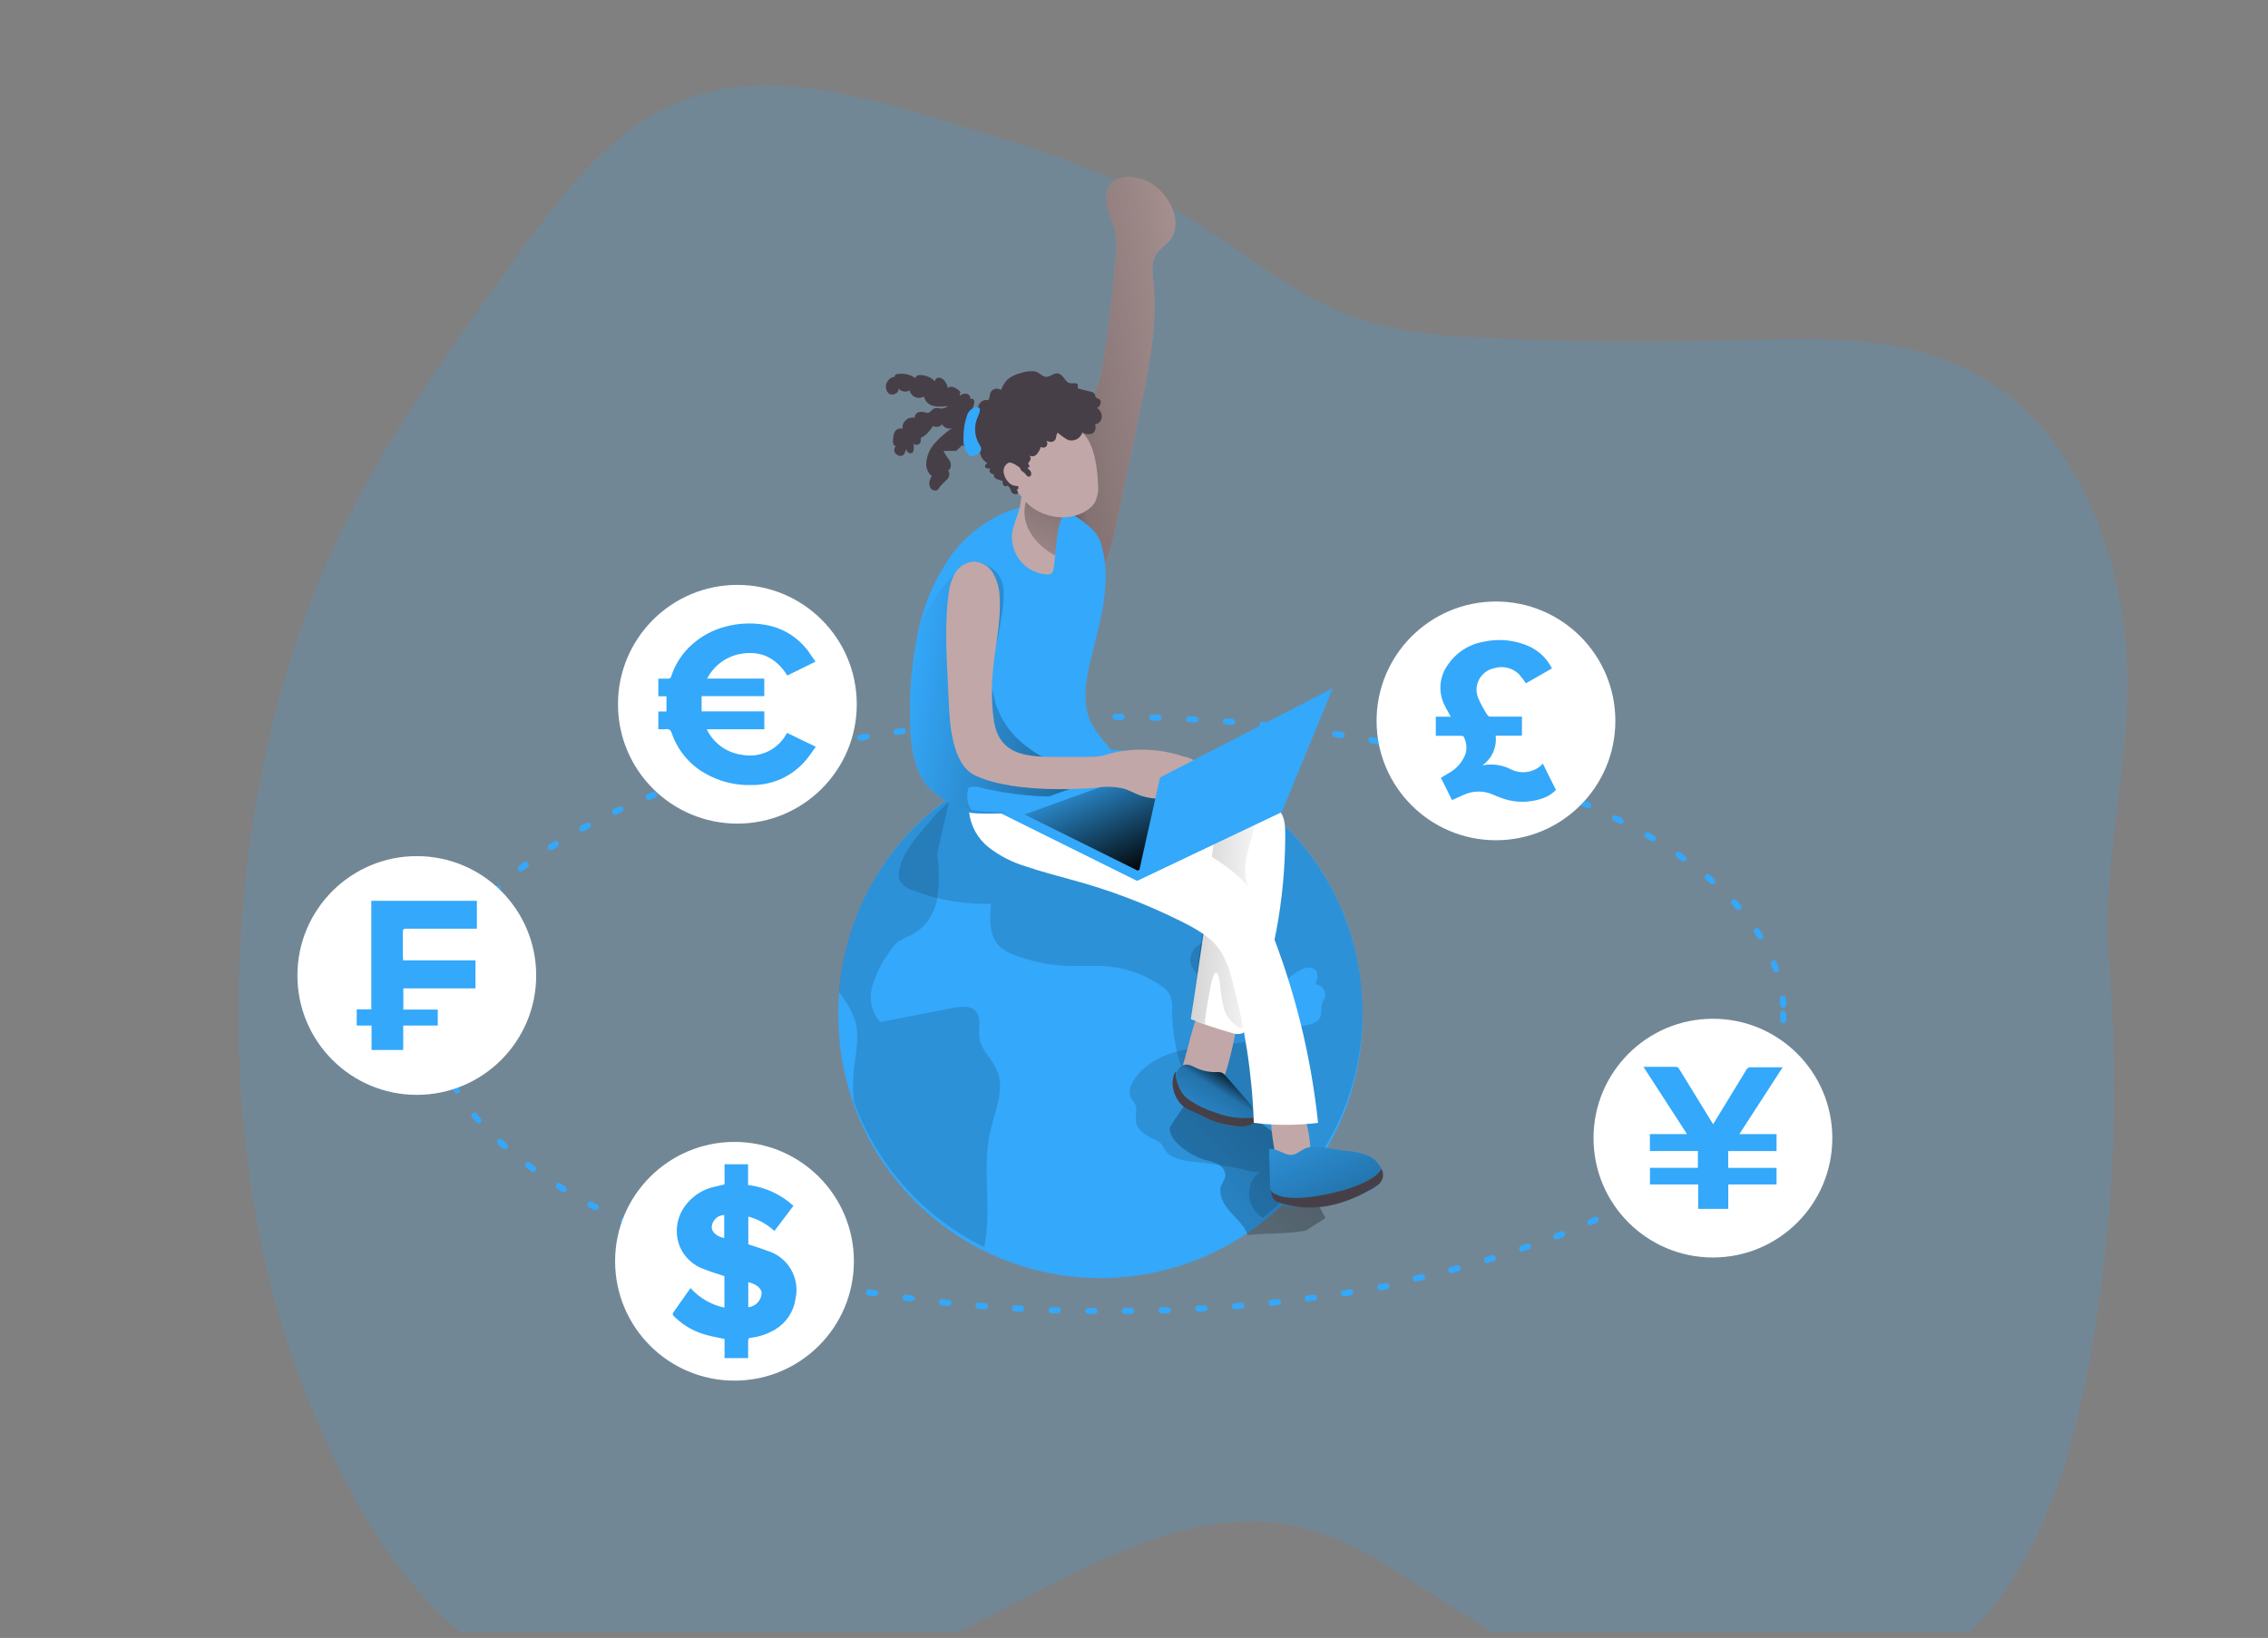 <svg width="371" height="268" viewBox="0 0 371 268" fill="none" xmlns="http://www.w3.org/2000/svg">
<rect x="0" y="0" width="371" height="268" fill="#808080" stroke="none"/>
<g clip-path="url(#clip0_1_6682)">
<path opacity="0.18" d="M162.737 22.322L152.985 19.323C138.745 15.084 123.423 10.905 109.728 17.253C98.604 22.442 90.356 33.798 82.571 44.655C72.332 58.991 62.017 73.456 54.381 90.011C36.373 129.06 33.67 184.603 48.968 225.221C55.059 241.406 63.216 257.121 75.414 267.118C88.117 277.545 104.183 280.744 119.464 279.015C134.745 277.285 149.423 270.967 163.472 263.669C179.175 255.532 195.811 245.885 212.571 249.843C221.324 251.903 229.167 257.541 237.034 262.61C250.869 271.527 265.662 279.055 281.282 280.694C296.902 282.334 313.514 277.455 324.828 264.299C335.828 251.483 340.53 232.719 343.142 214.524C345.919 195.635 346.539 176.374 344.985 157.281C343.497 138.747 349.944 121.242 347.398 102.218C345.39 87.312 338.952 72.867 328.473 64.649C315.473 54.462 298.844 55.212 283.357 55.652C270.2 56.025 257.043 55.918 243.886 55.332C235.819 54.982 227.646 54.412 219.976 51.333C211.216 47.844 203.547 41.336 195.34 36.227C185.067 29.889 173.96 25.801 162.737 22.322Z" fill="#34A8FA"/>
<path d="M171.08 90.71L180.08 61.33C181.24 55.7 181.75 49.06 182.39 43.33C182.709 41.459 182.692 39.546 182.34 37.68C181.76 35.25 180.13 32.62 181.43 30.48C182.73 28.34 186.34 28.69 188.55 30.17C191.6 32.17 193.64 36.75 191.22 39.51C190.468 40.156 189.763 40.854 189.11 41.6C188.28 42.88 188.51 44.6 188.67 46.07C189.41 53.07 187.95 60.07 186.51 67.07L182.51 86.21C181.51 90.87 179.97 96.21 175.51 97.94C175.185 98.099 174.83 98.188 174.469 98.202C174.107 98.216 173.746 98.154 173.41 98.02C173.01 97.791 172.667 97.473 172.41 97.09C171.38 95.46 171.19 92.66 171.08 90.71Z" fill="#C1A7A7"/>
<path d="M171.08 90.71L180.08 61.33C181.24 55.7 181.75 49.06 182.39 43.33C182.709 41.459 182.692 39.546 182.34 37.68C181.76 35.25 180.13 32.62 181.43 30.48C182.73 28.34 186.34 28.69 188.55 30.17C191.6 32.17 193.64 36.75 191.22 39.51C190.468 40.156 189.763 40.854 189.11 41.6C188.28 42.88 188.51 44.6 188.67 46.07C189.41 53.07 187.95 60.07 186.51 67.07L182.51 86.21C181.51 90.87 179.97 96.21 175.51 97.94C175.185 98.099 174.83 98.188 174.469 98.202C174.107 98.216 173.746 98.154 173.41 98.02C173.01 97.791 172.667 97.473 172.41 97.09C171.38 95.46 171.19 92.66 171.08 90.71Z" fill="url(#paint0_linear_1_6682)"/>
<path d="M222.88 165.6C222.966 171.229 221.942 176.82 219.868 182.054C217.793 187.287 214.708 192.061 210.788 196.102C206.869 200.143 202.192 203.373 197.024 205.606C191.856 207.84 186.299 209.034 180.67 209.12C175.041 209.206 169.45 208.182 164.216 206.108C158.983 204.033 154.209 200.948 150.168 197.028C146.127 193.109 142.897 188.432 140.664 183.264C138.43 178.096 137.236 172.539 137.15 166.91C137.15 166.47 137.15 166.04 137.15 165.6C137.128 164.505 137.172 163.41 137.28 162.32C138.11 151.255 143.198 140.943 151.475 133.553C159.752 126.163 170.573 122.271 181.661 122.696C192.749 123.12 203.24 127.829 210.928 135.831C218.615 143.833 222.9 154.504 222.88 165.6Z" fill="#34A8FA"/>
<path opacity="0.14" d="M162 185.07C160.58 191.27 162.31 197.87 161 204.07C151.097 199.179 143.461 190.658 139.68 180.28C139.47 178.149 139.52 176 139.83 173.88C140.12 171.6 140.54 169.24 139.9 167.03C139.281 165.333 138.382 163.751 137.24 162.35C137.714 156.083 139.564 149.998 142.658 144.527C145.751 139.057 150.014 134.336 155.14 130.7C155.19 130.988 155.19 131.282 155.14 131.57L153.3 139.73C153.67 142.149 153.67 144.611 153.3 147.03C153.104 148.239 152.644 149.39 151.952 150.401C151.261 151.412 150.356 152.259 149.3 152.88C148.51 153.21 147.741 153.591 147 154.02C146.283 154.597 145.689 155.311 145.25 156.12C144.062 157.77 143.178 159.619 142.64 161.58C142.375 162.56 142.36 163.59 142.595 164.577C142.831 165.564 143.311 166.476 143.99 167.23L155.99 164.91C157.24 164.67 158.75 164.5 159.61 165.44C160.61 166.56 159.99 168.36 160.22 169.87C160.5 171.8 162.22 173.19 163.02 174.99C164.47 178.12 162.78 181.69 162 185.07Z" fill="#020202"/>
<path opacity="0.14" d="M151.12 135.55C149.41 137.55 147.64 139.68 147.12 142.25C146.958 142.801 146.958 143.388 147.12 143.94C147.35 144.375 147.669 144.757 148.057 145.06C148.444 145.363 148.892 145.581 149.37 145.7C153.434 147.26 157.767 148.001 162.12 147.88C161.87 150.33 161.76 153.17 163.55 154.88C164.226 155.471 165.011 155.926 165.86 156.22C168.554 157.281 171.406 157.889 174.3 158.02C176.72 158.13 179.17 157.89 181.59 158.16C184.577 158.487 187.435 159.56 189.9 161.28C190.532 161.662 191.053 162.203 191.41 162.85C191.671 163.548 191.777 164.296 191.72 165.04C191.737 167.671 192.072 170.29 192.72 172.84C193.37 175.32 194.42 177.84 196.5 179.35C197.6 180.059 198.8 180.601 200.06 180.96L208.61 183.88C208.816 183.974 209.049 183.995 209.27 183.94C209.48 183.827 209.643 183.642 209.73 183.42C210.68 181.56 211.62 179.5 211.23 177.42C210.84 175.34 209.23 173.83 208.48 171.92C207.25 168.92 208.21 165.36 207.2 162.26C206.48 160.381 205.341 158.691 203.87 157.32C201.397 154.881 198.768 152.606 196 150.51C191.6 147.03 187.14 143.51 182 141.19C179.94 140.25 177.64 139.4 176.45 137.48C175.02 135.17 175.64 132 174.1 129.76C172.84 127.94 170.47 127.24 168.26 127.12C164.602 127.01 160.979 127.858 157.75 129.58C154.84 131.05 153.24 133.06 151.12 135.55Z" fill="#020202"/>
<path opacity="0.14" d="M222.88 165.6C222.888 172.083 221.422 178.483 218.593 184.316C215.764 190.149 211.646 195.262 206.55 199.27C205.959 198.882 205.452 198.379 205.06 197.79C203.78 195.85 204.2 192.79 206.27 191.69C205.55 192.07 202.72 191.14 201.87 191.01L197.46 190.33C195.35 190 191.66 190.14 190.46 188.01C190.325 187.715 190.161 187.433 189.97 187.17C189.707 186.902 189.395 186.689 189.05 186.54C187.72 185.89 186.17 185.16 185.85 183.71C185.63 182.65 186.16 181.45 185.61 180.51C185.44 180.22 185.18 179.99 185.01 179.7C184.825 179.264 184.755 178.787 184.808 178.316C184.861 177.845 185.034 177.395 185.31 177.01C187.17 173.76 191.02 172.18 194.72 171.56C198.42 170.94 202.24 171.03 205.84 169.99C208.11 169.33 210.27 168.23 212.61 167.91C213.9 167.73 215.52 167.59 215.99 166.38C216.25 165.69 215.99 164.89 216.26 164.2C216.37 163.9 216.57 163.64 216.68 163.34C216.752 163.119 216.779 162.886 216.761 162.654C216.742 162.422 216.678 162.196 216.573 161.989C216.467 161.782 216.321 161.597 216.144 161.447C215.967 161.296 215.762 161.181 215.54 161.11C215.429 161.077 215.316 161.054 215.2 161.04C215.5 160.24 215.74 159.21 215.11 158.64C214.889 158.478 214.631 158.371 214.36 158.329C214.088 158.288 213.811 158.312 213.55 158.4C212.01 158.78 210.9 160.08 209.61 161C205.33 164 199.46 163 195.89 159.38C195.311 158.869 194.897 158.197 194.7 157.45C194.645 156.812 194.789 156.173 195.113 155.621C195.438 155.069 195.926 154.632 196.51 154.37C197.682 153.87 198.946 153.621 200.22 153.64C199.75 150.53 199.22 147.41 198.79 144.31C191.67 146.22 188.79 139.43 187.79 133.79C186.79 128.15 190.79 126.13 195.95 125.79C203.902 128.977 210.717 134.472 215.517 141.567C220.317 148.663 222.882 157.033 222.88 165.6Z" fill="#020202"/>
<path d="M191.33 184.62C191.33 186.98 195.14 189.21 197 189.76C197.778 189.921 198.535 190.166 199.26 190.49C199.617 190.667 199.918 190.94 200.126 191.28C200.335 191.62 200.444 192.011 200.44 192.41C200.36 193.1 199.8 193.66 199.65 194.33C199.569 194.918 199.641 195.518 199.86 196.07C200.57 198.36 203.39 199.78 204.08 202.07C207.98 201.68 209.74 202.01 213.6 201.36L216.82 199.3C215.2 196.3 213.59 193.24 211.96 190.2C211.34 188.911 210.571 187.7 209.67 186.59C208.606 185.488 207.402 184.53 206.09 183.74C202.703 181.538 199.179 179.553 195.54 177.8C196.03 178.08 191.33 184.01 191.33 184.62Z" fill="url(#paint1_linear_1_6682)"/>
<path d="M193.609 173.91C193.209 175.21 192.849 176.74 193.609 177.83C193.98 178.288 194.472 178.634 195.029 178.83C195.678 179.147 196.403 179.275 197.121 179.199C197.839 179.123 198.521 178.846 199.089 178.4C199.688 177.739 200.111 176.937 200.319 176.07C201.33 172.896 202.059 169.641 202.499 166.34C202.579 166.038 202.579 165.721 202.499 165.42C202.329 165.101 202.058 164.848 201.729 164.7C199.999 163.77 197.289 163.02 196.319 165.09C195.049 167.8 194.469 171.08 193.609 173.91Z" fill="#C1A7A7"/>
<path d="M198.819 175.42C199.189 175.371 199.566 175.409 199.919 175.53C200.158 175.662 200.365 175.843 200.529 176.06L204.269 180.34C204.999 181.17 205.769 182.34 205.269 183.28C205.094 183.558 204.858 183.792 204.579 183.965C204.3 184.139 203.986 184.246 203.659 184.28C201.846 184.464 200.018 184.117 198.399 183.28C197.239 182.77 196.109 182.22 194.989 181.62C194.153 181.237 193.425 180.653 192.869 179.92C192.019 178.6 191.759 175.42 193.289 174.43C194.049 173.94 194.719 174.29 195.459 174.64C196.5 175.167 197.653 175.435 198.819 175.42Z" fill="#34A8FA"/>
<path d="M214.38 188.47C214.409 188.713 214.381 188.959 214.3 189.19C214.171 189.417 213.985 189.606 213.76 189.74C213.046 190.234 212.207 190.518 211.34 190.56C210.91 190.579 210.481 190.499 210.088 190.326C209.694 190.152 209.345 189.89 209.07 189.56C208.67 188.915 208.43 188.185 208.37 187.43C208.054 185.802 207.896 184.148 207.9 182.49C207.878 182.392 207.877 182.292 207.899 182.194C207.92 182.097 207.963 182.006 208.025 181.927C208.086 181.849 208.164 181.785 208.253 181.74C208.342 181.696 208.44 181.672 208.54 181.67C209.89 181.38 212.54 180.67 213.26 182.34C213.951 184.312 214.329 186.38 214.38 188.47Z" fill="#C1A7A7"/>
<path d="M220.09 188.3C221.245 188.359 222.387 188.581 223.48 188.96C224.03 189.154 224.534 189.457 224.963 189.853C225.391 190.248 225.734 190.727 225.97 191.26C226.187 191.792 226.212 192.383 226.04 192.93C225.668 193.727 225.012 194.355 224.2 194.69C220.348 196.782 215.983 197.739 211.61 197.45C210.484 197.489 209.389 197.083 208.56 196.32C207.946 195.405 207.661 194.309 207.75 193.21L207.6 188.03C208.6 187.88 209.47 188.52 210.4 188.84C212.01 189.39 212.64 188.07 213.97 187.75C215.7 187.35 218.32 188.12 220.09 188.3Z" fill="#34A8FA"/>
<path d="M198.819 175.42C199.189 175.371 199.566 175.409 199.919 175.53C200.158 175.662 200.365 175.843 200.529 176.06L204.269 180.34C204.999 181.17 205.769 182.34 205.269 183.28C205.094 183.558 204.858 183.792 204.579 183.965C204.3 184.139 203.986 184.246 203.659 184.28C201.846 184.464 200.018 184.117 198.399 183.28C197.239 182.77 196.109 182.22 194.989 181.62C194.153 181.237 193.425 180.653 192.869 179.92C192.019 178.6 191.759 175.42 193.289 174.43C194.049 173.94 194.719 174.29 195.459 174.64C196.5 175.167 197.653 175.435 198.819 175.42Z" fill="url(#paint2_linear_1_6682)"/>
<path d="M192.34 176.2C192.398 176.591 192.502 176.973 192.65 177.34C192.812 177.825 193.026 178.292 193.29 178.73C193.649 179.238 194.096 179.678 194.61 180.03C195.898 180.897 197.306 181.571 198.79 182.03C201.041 182.907 203.486 183.163 205.87 182.77C205.654 183.297 205.246 183.722 204.73 183.96C204.217 184.192 203.662 184.318 203.1 184.33C200.902 184.267 198.75 183.684 196.82 182.63L194.61 181.63C194.3 181.493 194.002 181.329 193.72 181.14C193.327 180.848 192.989 180.489 192.72 180.08C192.218 179.346 191.912 178.496 191.83 177.61C191.79 177.181 191.82 176.749 191.92 176.33C191.92 176.15 192.18 175.33 192.42 175.33C192.333 175.611 192.306 175.908 192.34 176.2Z" fill="#473F47"/>
<path d="M220.09 188.3C221.245 188.359 222.387 188.581 223.48 188.96C224.03 189.154 224.534 189.457 224.963 189.853C225.391 190.248 225.734 190.727 225.97 191.26C226.187 191.792 226.212 192.383 226.04 192.93C225.668 193.727 225.012 194.355 224.2 194.69C220.348 196.782 215.983 197.739 211.61 197.45C210.484 197.489 209.389 197.083 208.56 196.32C207.946 195.405 207.661 194.309 207.75 193.21L207.6 188.03C208.6 187.88 209.47 188.52 210.4 188.84C212.01 189.39 212.64 188.07 213.97 187.75C215.7 187.35 218.32 188.12 220.09 188.3Z" fill="url(#paint3_linear_1_6682)"/>
<path d="M206.239 131.09C207.364 131.3 208.405 131.827 209.239 132.61C210.239 133.69 210.239 135.29 210.239 136.75C210.218 147.215 208.272 157.588 204.499 167.35C204.414 167.709 204.256 168.048 204.036 168.346C203.816 168.643 203.538 168.893 203.219 169.08C202.643 169.249 202.027 169.221 201.469 169C199.209 168.369 196.982 167.621 194.799 166.76L197.749 146.87C197.89 146.313 197.859 145.728 197.659 145.19C197.441 144.816 197.135 144.501 196.769 144.27C193.402 141.776 189.84 139.556 186.119 137.63C183.119 136.1 179.759 134.36 178.949 131.08C178.783 130.531 178.749 129.95 178.85 129.385C178.95 128.82 179.183 128.287 179.529 127.83C179.997 127.362 180.55 126.988 181.159 126.73C183.159 125.73 185.609 124.48 187.879 124.73C189.679 124.91 190.379 125.98 191.879 126.73C196.119 128.94 201.689 129.74 206.239 131.09Z" fill="white"/>
<path d="M197.151 167.55C196.901 167.47 197.781 162.78 197.861 162.31C198.021 161.39 198.711 157.31 199.441 160.14C199.559 160.761 199.632 161.389 199.661 162.02C199.751 162.773 199.881 163.521 200.051 164.26C200.144 164.84 200.316 165.406 200.561 165.94C201.025 166.724 201.644 167.404 202.381 167.94C202.518 168.087 202.702 168.182 202.901 168.21C203.191 168.21 203.411 167.94 203.531 167.67C203.831 166.831 203.96 165.94 203.911 165.05C204.061 160.05 206.651 155.69 206.481 150.56C206.481 149.31 205.291 147.8 204.791 146.65C204.348 145.721 204.012 144.745 203.791 143.74C203.161 140.33 205.171 137 205.451 133.54L198.671 136.87L194.801 166.8L197.151 167.55Z" fill="url(#paint4_linear_1_6682)"/>
<path d="M179.53 128.17C178.171 128.93 176.772 129.618 175.34 130.23C174.96 130.4 174.58 130.56 174.19 130.71C169.788 132.521 165.004 133.208 160.27 132.71C159.79 132.65 159.31 132.57 158.83 132.47C156.102 132.033 153.604 130.679 151.75 128.63C149.54 125.98 149.02 122.29 148.88 118.82V117.82C148.758 113.493 149.093 109.166 149.88 104.91C150.696 99.848 152.656 95.04 155.61 90.85C157.602 88.155 160.194 85.96 163.18 84.44C166.27 82.87 169.93 82.07 173.23 83.16C174.942 83.791 176.525 84.73 177.9 85.93C178.414 86.314 178.875 86.764 179.27 87.27C179.824 88.08 180.205 88.996 180.39 89.96C181.76 95.96 179.86 102.09 178.39 108.05C177.58 111.45 176.96 115.19 178.51 118.31C180.72 122.72 186.07 124.52 179.53 128.17Z" fill="#34A8FA"/>
<path d="M179.53 128.19C179.41 129.57 177.67 130.08 176.28 130.19L175.34 130.24C170.343 130.529 165.331 130.071 160.47 128.88C159.871 128.669 159.224 128.641 158.61 128.8C158.516 128.833 158.428 128.88 158.35 128.94V129.27C158.192 129.815 158.159 130.389 158.254 130.948C158.35 131.507 158.57 132.038 158.9 132.5C156.171 132.064 153.673 130.709 151.82 128.66C149.61 126.01 149.09 122.32 148.95 118.85V117.85C148.885 115.288 148.965 112.723 149.19 110.17C149.262 107.886 149.598 105.618 150.19 103.41C151.633 99.221 154.2 95.509 157.61 92.68C157.927 92.384 158.296 92.15 158.7 91.99C159.155 91.877 159.63 91.859 160.093 91.938C160.556 92.017 160.997 92.192 161.39 92.45C162.072 92.777 162.679 93.244 163.17 93.82C163.801 94.695 164.15 95.742 164.17 96.82C164.2 98.28 164.069 99.739 163.78 101.17C163.48 103.312 163.019 105.428 162.4 107.5C162.102 108.257 161.878 109.04 161.73 109.84C161.609 110.869 161.79 111.911 162.25 112.84C162.62 113.68 162.68 114.56 162.98 115.44C163.598 117.249 164.589 118.908 165.89 120.31C168.599 123.164 172.173 125.048 176.06 125.67C176.869 125.741 177.663 125.94 178.41 126.26C178.754 126.45 179.039 126.73 179.237 127.07C179.434 127.41 179.535 127.797 179.53 128.19Z" fill="url(#paint5_linear_1_6682)"/>
<path d="M166.85 91.7C167.379 92.367 168.042 92.915 168.797 93.31C169.551 93.704 170.38 93.936 171.23 93.99C171.498 94.02 171.769 93.96 172 93.82C172.242 93.574 172.378 93.244 172.38 92.9C172.46 92.21 172.56 91.33 172.63 90.45C172.7 89.57 172.84 88.45 172.94 87.75C173.142 85.758 173.897 83.864 175.12 82.28C175.369 81.934 175.658 81.618 175.98 81.34C178.09 79.44 169.51 80.19 168.38 77.6C167.08 79.29 167.2 81.66 166.62 83.73C166.233 84.738 165.899 85.766 165.62 86.81C165.472 87.665 165.505 88.543 165.717 89.385C165.929 90.227 166.315 91.016 166.85 91.7Z" fill="#C1A7A7"/>
<path d="M172.52 90.85L172.63 90.45C172.75 89.45 172.84 88.45 172.94 87.75C173.141 85.759 173.897 83.864 175.12 82.28L175.18 82.07C175.18 82.07 168.38 77.6 167.65 82.83C166.92 88.06 172.52 90.85 172.52 90.85Z" fill="url(#paint6_linear_1_6682)"/>
<path d="M179.611 79.18C179.741 80.264 179.539 81.363 179.031 82.33C178.76 82.72 178.421 83.059 178.031 83.33C175.331 85.33 171.271 84.96 168.591 82.85C167.29 81.734 166.241 80.355 165.513 78.804C164.786 77.252 164.396 75.564 164.371 73.85C164.182 72.064 164.687 70.274 165.781 68.85C166.446 68.205 167.262 67.736 168.154 67.486C169.047 67.236 169.987 67.213 170.891 67.42C173.356 68 175.602 69.278 177.361 71.1C179.091 73.04 179.521 76.73 179.611 79.18Z" fill="#C1A7A7"/>
<path d="M204.129 144.97C205.533 146.783 206.637 148.808 207.399 150.97C211.662 161.446 214.426 172.472 215.609 183.72C212.12 184.16 208.589 184.16 205.099 183.72C204.826 175.752 203.614 167.844 201.489 160.16C201.12 158.515 200.478 156.943 199.589 155.51C198.039 153.22 195.489 151.9 193.039 150.66C187.397 147.859 181.491 145.621 175.409 143.98C172.849 143.26 170.269 142.61 167.749 141.74C165.576 141.092 163.542 140.048 161.749 138.66C160.854 137.959 160.107 137.085 159.554 136.09C159.001 135.096 158.653 134.001 158.529 132.87C158.529 133.45 171.269 132.87 172.459 132.69C176.459 132.26 181.139 129.94 185.079 131.58C188.159 132.86 190.969 135.53 193.739 137.37C197.249 139.66 201.409 141.8 204.129 144.97Z" fill="white"/>
<path d="M185.981 144.12L163.801 133.12L189.471 123.87L209.691 132.84L185.981 144.12Z" fill="#34A8FA"/>
<path d="M186.1 142.45L167.59 133.26L189.02 125.54L205.91 133.03L186.1 142.45Z" fill="url(#paint7_linear_1_6682)"/>
<path d="M155.19 97C155.14 97.38 155.09 97.76 155.05 98.14C154.45 103.78 154.99 109.33 155.2 114.95C155.33 118.42 155.78 125.05 159.41 126.83C166.23 130.16 179.35 128.88 179.35 128.88C180.87 128.64 182.423 128.701 183.92 129.06C184.74 129.32 185.49 129.76 186.28 130.06C189.15 131.18 192.36 130.61 195.38 130.06C195.903 130 196.407 129.83 196.86 129.56C198.03 128.76 197.98 126.86 197.11 125.74C196.127 124.715 194.853 124.016 193.46 123.74C189.646 122.47 185.55 122.31 181.65 123.28C181.152 123.449 180.644 123.589 180.13 123.7C179.528 123.798 178.919 123.842 178.31 123.83H173.67C168.35 123.88 163.33 123.9 162.53 117.57C162.23 115.229 162.17 112.863 162.35 110.51C162.67 106.26 163.76 102.05 163.53 97.79C163.507 96.439 163.164 95.113 162.53 93.92C162.218 93.332 161.759 92.834 161.199 92.475C160.638 92.116 159.995 91.908 159.33 91.87C158.634 91.924 157.964 92.159 157.386 92.552C156.809 92.945 156.345 93.482 156.04 94.11C155.595 95.018 155.307 95.996 155.19 97Z" fill="#C1A7A7"/>
<path d="M218.02 112.6L189.76 127.21L185.98 144.12L209.69 132.84L218.02 112.6Z" fill="#34A8FA"/>
<path d="M179.91 67.18C179.786 67.006 179.634 66.854 179.46 66.73C179.65 66.645 179.809 66.504 179.915 66.324C180.02 66.145 180.068 65.937 180.05 65.73C179.99 65.31 179.69 65.28 179.39 65.11C179.09 64.94 179.25 64.76 179.04 64.43C178.889 64.241 178.67 64.119 178.43 64.09L176.31 63.55C176.31 63.28 176.38 62.96 176.18 62.78C175.98 62.6 175.41 62.78 175 62.68C174.42 62.59 174.16 61.91 173.74 61.49C172.8 60.56 172.18 61.49 171.33 61.64C170.48 61.79 170.14 60.88 169.16 60.75C168.393 60.692 167.622 60.797 166.9 61.06C166.099 61.242 165.357 61.62 164.74 62.16C164.309 62.648 163.97 63.211 163.74 63.82C163.498 63.639 163.194 63.561 162.894 63.602C162.595 63.643 162.324 63.8 162.14 64.04L162.05 64.19C161.86 64.6 161.93 65.11 161.66 65.46C161.457 65.44 161.252 65.44 161.05 65.46C160.848 65.512 160.661 65.608 160.5 65.74C160.336 65.88 160.205 66.053 160.113 66.248C160.022 66.443 159.973 66.655 159.97 66.87C159.657 66.793 159.328 66.818 159.03 66.94C159.19 66.65 159.302 66.336 159.36 66.01C159.394 65.888 159.398 65.758 159.37 65.635C159.342 65.51 159.284 65.395 159.2 65.3C159 65.14 158.61 65.3 158.69 65.56C158.732 65.46 158.755 65.352 158.756 65.242C158.757 65.133 158.737 65.025 158.696 64.924C158.655 64.822 158.594 64.73 158.518 64.652C158.441 64.574 158.35 64.513 158.25 64.47C158.04 64.401 157.816 64.391 157.601 64.44C157.386 64.489 157.188 64.596 157.03 64.75C156.88 64.61 157.14 64.35 157.08 64.15C157.052 64.08 157.007 64.018 156.95 63.97C156.682 63.717 156.375 63.511 156.04 63.36C155.877 63.29 155.699 63.264 155.523 63.285C155.348 63.306 155.181 63.373 155.04 63.48C154.92 62.74 154.28 61.61 153.36 61.83C153.09 61.89 152.86 62.21 153 62.46C152.673 62.104 152.273 61.821 151.828 61.632C151.383 61.442 150.903 61.349 150.42 61.36C150.09 61.36 149.64 61.63 149.81 61.92C149.384 61.603 148.899 61.376 148.383 61.252C147.868 61.129 147.332 61.111 146.81 61.2C146.717 61.197 146.625 61.221 146.546 61.272C146.468 61.322 146.406 61.394 146.37 61.48C146.32 61.65 146.61 61.84 146.68 61.67C146.417 61.63 146.149 61.663 145.903 61.765C145.658 61.868 145.446 62.035 145.29 62.25C145.031 62.544 144.894 62.925 144.905 63.317C144.916 63.708 145.075 64.081 145.35 64.36C145.96 64.86 147.12 64.36 146.96 63.55C147.177 63.818 147.485 63.997 147.825 64.056C148.165 64.115 148.515 64.049 148.81 63.87C148.887 64.267 149.119 64.618 149.455 64.845C149.79 65.072 150.202 65.156 150.6 65.08C150.787 65.042 150.967 64.971 151.13 64.87C151.221 65.255 151.42 65.606 151.704 65.882C151.987 66.158 152.343 66.348 152.73 66.43C153.506 66.58 154.303 66.58 155.08 66.43C154.88 66.602 154.644 66.725 154.388 66.789C154.133 66.853 153.867 66.857 153.61 66.8C153.363 66.74 153.106 66.74 152.86 66.8C152.596 66.941 152.362 67.131 152.17 67.36C152.131 67.402 152.087 67.439 152.04 67.47C151.916 67.522 151.784 67.549 151.65 67.549C151.516 67.549 151.383 67.522 151.26 67.47C150.91 67.35 150.53 67.35 150.18 67.47C150.008 67.537 149.863 67.658 149.768 67.815C149.672 67.973 149.63 68.157 149.65 68.34C149.432 68.295 149.207 68.293 148.988 68.335C148.769 68.377 148.561 68.462 148.375 68.584C148.189 68.707 148.03 68.865 147.905 69.05C147.781 69.234 147.694 69.442 147.65 69.66C147.625 69.826 147.625 69.994 147.65 70.16C147.429 70.087 147.19 70.086 146.969 70.158C146.748 70.23 146.555 70.371 146.42 70.56C146.305 70.737 146.224 70.934 146.18 71.14C146.098 71.518 146.061 71.904 146.07 72.29C146.062 72.446 146.096 72.602 146.17 72.74C146.205 72.81 146.262 72.866 146.333 72.9C146.403 72.934 146.483 72.945 146.56 72.93C146.453 73.05 146.374 73.192 146.325 73.345C146.277 73.499 146.262 73.66 146.28 73.82C146.318 73.948 146.387 74.064 146.48 74.16C146.638 74.365 146.859 74.513 147.11 74.58C147.233 74.614 147.364 74.615 147.488 74.584C147.613 74.552 147.727 74.489 147.82 74.4C148.08 74.15 148.08 73.74 148.3 73.4C148.275 73.504 148.279 73.612 148.311 73.714C148.342 73.816 148.401 73.908 148.48 73.98C148.651 74.118 148.871 74.182 149.09 74.16C149.151 74.155 149.209 74.134 149.26 74.1C149.301 74.058 149.332 74.006 149.35 73.95C149.513 73.518 149.537 73.046 149.42 72.6C149.517 72.688 149.635 72.749 149.763 72.777C149.891 72.805 150.025 72.799 150.15 72.76C150.273 72.715 150.383 72.638 150.466 72.536C150.549 72.433 150.602 72.31 150.62 72.18C150.61 72.04 150.61 71.9 150.62 71.76C150.62 71.56 150.92 71.5 151.08 71.39C151.303 71.237 151.514 71.067 151.71 70.88C151.8 70.79 152.71 69.74 152.62 69.67C152.852 69.82 153.132 69.878 153.406 69.834C153.679 69.79 153.926 69.646 154.1 69.43C154.256 69.707 154.505 69.921 154.803 70.033C155.101 70.144 155.43 70.147 155.73 70.04C154.708 70.75 153.769 71.572 152.93 72.49C152.096 73.401 151.596 74.568 151.51 75.8C151.478 76.425 151.67 77.042 152.05 77.54C152.247 77.78 152.51 77.958 152.806 78.052C153.103 78.146 153.42 78.152 153.72 78.07C153.708 77.978 153.677 77.89 153.627 77.812C153.577 77.734 153.51 77.668 153.432 77.619C153.353 77.57 153.264 77.539 153.172 77.529C153.08 77.519 152.987 77.529 152.9 77.56C152.727 77.634 152.572 77.745 152.446 77.885C152.32 78.025 152.225 78.19 152.17 78.37C152.066 78.591 152.012 78.831 152.012 79.075C152.012 79.319 152.066 79.559 152.17 79.78C152.275 79.988 152.458 80.146 152.679 80.219C152.9 80.292 153.141 80.274 153.35 80.17C153.535 80.003 153.688 79.803 153.8 79.58C154.159 79.177 154.54 78.793 154.94 78.43C155.129 78.241 155.248 77.994 155.277 77.728C155.306 77.463 155.244 77.195 155.1 76.97C155.66 76.7 155.64 75.86 155.33 75.32C154.946 74.838 154.611 74.318 154.33 73.77H156.41L157.41 72.85C157.836 73.12 158.314 73.299 158.814 73.373C159.314 73.447 159.823 73.415 160.31 73.28C160.227 73.768 160.298 74.27 160.513 74.716C160.728 75.162 161.076 75.53 161.51 75.77C161.34 75.9 161.1 76.06 161.13 76.31C161.147 76.391 161.187 76.465 161.246 76.524C161.304 76.582 161.379 76.623 161.46 76.64C161.618 76.67 161.781 76.67 161.94 76.64C162.01 76.79 161.84 76.95 161.86 77.12C161.881 77.217 161.938 77.303 162.02 77.36C162.205 77.509 162.42 77.618 162.65 77.68C162.606 77.737 162.582 77.808 162.582 77.88C162.582 77.952 162.606 78.022 162.65 78.08C162.73 78.198 162.846 78.289 162.98 78.34C163.309 78.511 163.663 78.629 164.03 78.69C163.987 78.891 164.008 79.101 164.09 79.29C164.126 79.386 164.195 79.466 164.285 79.516C164.375 79.565 164.479 79.581 164.58 79.56C164.67 79.56 164.75 79.46 164.84 79.48C164.896 79.498 164.945 79.533 164.98 79.58C165.146 79.769 165.272 79.99 165.35 80.23C165.374 80.343 165.418 80.452 165.48 80.55C165.572 80.67 165.697 80.76 165.84 80.81C166.03 80.88 166.26 80.94 166.41 80.81C166.459 80.757 166.492 80.692 166.506 80.621C166.52 80.551 166.514 80.478 166.49 80.41C166.439 80.279 166.368 80.158 166.28 80.05C166.329 80.074 166.386 80.079 166.44 80.064C166.493 80.049 166.539 80.016 166.57 79.97C166.609 79.864 166.609 79.746 166.57 79.64C166.451 79.363 166.289 79.106 166.09 78.88C166.08 78.858 166.075 78.834 166.075 78.81C166.075 78.786 166.08 78.762 166.09 78.74C166.096 78.716 166.107 78.694 166.123 78.675C166.138 78.656 166.158 78.641 166.18 78.63C166.35 78.44 166.18 78.13 166.08 77.91C165.98 77.69 165.75 77.44 165.86 77.2C165.918 77.099 165.989 77.004 166.07 76.92C166.18 76.77 166.18 76.5 166.32 76.39C166.388 76.352 166.468 76.341 166.544 76.359C166.62 76.378 166.687 76.425 166.73 76.49C166.83 76.61 166.87 76.77 166.96 76.89C167.138 77.066 167.336 77.22 167.55 77.35C167.7 77.49 167.81 77.69 167.97 77.83C168.018 77.895 168.086 77.945 168.163 77.971C168.241 77.996 168.324 77.998 168.403 77.975C168.481 77.952 168.551 77.906 168.602 77.843C168.653 77.779 168.684 77.701 168.69 77.62C168.706 77.486 168.689 77.35 168.64 77.225C168.591 77.099 168.512 76.988 168.41 76.9C168.331 76.847 168.26 76.783 168.2 76.71C168.167 76.675 168.148 76.628 168.148 76.58C168.148 76.532 168.167 76.485 168.2 76.45C168.239 76.457 168.28 76.45 168.316 76.432C168.352 76.415 168.381 76.386 168.4 76.35C168.41 76.317 168.41 76.282 168.4 76.25C168.381 76.156 168.336 76.069 168.27 76C168.27 76 168.19 75.92 168.2 75.87C168.19 75.844 168.19 75.816 168.2 75.79C168.3 75.62 168.44 75.47 168.53 75.3C168.6 75.165 168.616 75.008 168.576 74.861C168.535 74.715 168.44 74.589 168.31 74.51C168.51 74.636 168.748 74.688 168.983 74.654C169.217 74.622 169.432 74.507 169.59 74.33C169.898 73.977 170.123 73.561 170.25 73.11C170.32 73.163 170.4 73.202 170.485 73.224C170.57 73.246 170.659 73.252 170.747 73.24C170.834 73.228 170.918 73.198 170.994 73.154C171.07 73.109 171.136 73.05 171.19 72.98C171.243 72.91 171.282 72.83 171.304 72.744C171.326 72.659 171.331 72.57 171.319 72.483C171.307 72.396 171.278 72.312 171.234 72.236C171.189 72.16 171.13 72.093 171.06 72.04H170.98C171.24 72.171 171.521 72.259 171.81 72.3C171.955 72.319 172.103 72.301 172.24 72.246C172.377 72.192 172.497 72.104 172.59 71.99C172.84 71.64 172.71 71.09 173.04 70.81C173.549 71.254 174.102 71.646 174.69 71.98C175.16 72.135 175.673 72.096 176.116 71.873C176.558 71.65 176.894 71.26 177.05 70.79C177.05 70.79 177.05 70.79 177.05 70.73C177.295 70.892 177.575 70.994 177.867 71.027C178.159 71.06 178.454 71.023 178.73 70.92C178.949 70.749 179.106 70.51 179.176 70.241C179.247 69.972 179.227 69.687 179.12 69.43C179.419 69.394 179.695 69.252 179.899 69.031C180.102 68.809 180.22 68.521 180.23 68.22C180.242 67.847 180.129 67.481 179.91 67.18Z" fill="#473F47"/>
<path d="M207.891 194.8C207.891 194.8 208.891 196.8 215.651 195.66C222.411 194.52 225.591 192.41 225.971 191.22C226.104 191.446 226.192 191.697 226.228 191.957C226.265 192.217 226.25 192.482 226.184 192.737C226.118 192.991 226.002 193.23 225.844 193.44C225.685 193.65 225.487 193.827 225.261 193.96C223.571 194.96 217.021 199.46 209.041 196.7C209.041 196.74 208.041 196.46 207.891 194.8Z" fill="#473F47"/>
<path d="M165.22 75.67C165.088 75.675 164.96 75.716 164.85 75.79C164.608 75.949 164.416 76.174 164.295 76.437C164.175 76.701 164.131 76.993 164.17 77.28C164.251 77.86 164.51 78.402 164.91 78.83C165.071 79.038 165.276 79.209 165.51 79.33C165.827 79.46 166.167 79.528 166.51 79.53C166.641 79.56 166.778 79.56 166.91 79.53C167.042 79.457 167.153 79.35 167.23 79.22C167.308 79.09 167.349 78.941 167.35 78.79C167.402 78.068 167.246 77.346 166.9 76.71C166.79 76.506 166.618 76.342 166.41 76.24C166.06 75.964 165.654 75.769 165.22 75.67Z" fill="#C1A7A7"/>
<path d="M158.179 68.02C157.78 69.16 157.587 70.362 157.609 71.57C157.552 72.224 157.637 72.882 157.859 73.5C158.061 73.909 158.316 74.289 158.619 74.63C158.919 74.658 159.222 74.617 159.504 74.511C159.786 74.406 160.041 74.238 160.249 74.02C160.352 73.917 160.428 73.79 160.469 73.65C160.579 73.27 160.319 72.91 160.109 72.57C159.488 71.44 159.34 70.109 159.699 68.87C159.869 68.19 161.059 66.37 159.529 66.66C159.205 66.749 158.91 66.922 158.673 67.161C158.437 67.399 158.266 67.695 158.179 68.02Z" fill="#34A8FA"/>
<path d="M179.02 215H178.02C177.887 215 177.76 214.947 177.666 214.853C177.572 214.76 177.52 214.632 177.52 214.5C177.52 214.367 177.572 214.24 177.666 214.146C177.76 214.052 177.887 214 178.02 214H179.02C179.152 214 179.279 214.052 179.373 214.146C179.467 214.24 179.52 214.367 179.52 214.5C179.52 214.632 179.467 214.76 179.373 214.853C179.279 214.947 179.152 215 179.02 215ZM184.02 215C183.887 215 183.76 214.947 183.666 214.853C183.572 214.76 183.52 214.632 183.52 214.5C183.52 214.367 183.572 214.24 183.666 214.146C183.76 214.052 183.887 214 184.02 214H185.02C185.152 214 185.279 214.052 185.373 214.146C185.467 214.24 185.52 214.367 185.52 214.5C185.52 214.632 185.467 214.76 185.373 214.853C185.279 214.947 185.152 215 185.02 215H184.02ZM173.02 214.88H172.02C171.954 214.877 171.889 214.862 171.83 214.834C171.77 214.807 171.716 214.768 171.672 214.719C171.627 214.671 171.593 214.614 171.57 214.553C171.547 214.491 171.537 214.425 171.54 214.36C171.538 214.296 171.55 214.233 171.573 214.175C171.597 214.116 171.632 214.062 171.677 214.017C171.722 213.973 171.775 213.937 171.834 213.914C171.893 213.89 171.956 213.878 172.02 213.88H173.02C173.152 213.88 173.279 213.932 173.373 214.026C173.467 214.12 173.52 214.247 173.52 214.38C173.52 214.512 173.467 214.64 173.373 214.733C173.279 214.827 173.152 214.88 173.02 214.88ZM190.02 214.88C189.887 214.88 189.76 214.827 189.666 214.733C189.572 214.64 189.52 214.512 189.52 214.38C189.52 214.247 189.572 214.12 189.666 214.026C189.76 213.932 189.887 213.88 190.02 213.88H191.02C191.151 213.879 191.277 213.929 191.374 214.018C191.47 214.107 191.53 214.229 191.54 214.36C191.542 214.425 191.532 214.491 191.509 214.553C191.487 214.614 191.452 214.671 191.407 214.719C191.363 214.768 191.309 214.807 191.25 214.834C191.19 214.862 191.125 214.877 191.06 214.88H190.06H190.02ZM167.02 214.62L166.02 214.56C165.954 214.556 165.89 214.539 165.83 214.51C165.771 214.482 165.718 214.442 165.675 214.392C165.631 214.343 165.597 214.286 165.576 214.224C165.554 214.161 165.546 214.095 165.55 214.03C165.55 213.966 165.562 213.904 165.587 213.845C165.612 213.787 165.648 213.734 165.694 213.69C165.74 213.646 165.794 213.612 165.854 213.59C165.913 213.567 165.976 213.557 166.04 213.56L167.04 213.62C167.172 213.62 167.299 213.672 167.393 213.766C167.487 213.86 167.54 213.987 167.54 214.12C167.54 214.252 167.487 214.38 167.393 214.473C167.299 214.567 167.172 214.62 167.04 214.62H167.02ZM196.02 214.62C195.893 214.618 195.771 214.568 195.679 214.481C195.586 214.395 195.53 214.276 195.52 214.15C195.516 214.018 195.563 213.891 195.65 213.792C195.738 213.694 195.859 213.632 195.99 213.62L196.99 213.56C197.121 213.557 197.249 213.603 197.347 213.691C197.445 213.778 197.507 213.899 197.52 214.03C197.524 214.095 197.515 214.161 197.493 214.224C197.472 214.286 197.438 214.343 197.395 214.392C197.351 214.442 197.298 214.482 197.239 214.51C197.18 214.539 197.115 214.556 197.05 214.56L196.05 214.62H196.02ZM161.02 214.22L160.02 214.13C159.954 214.125 159.89 214.107 159.831 214.077C159.772 214.047 159.72 214.006 159.677 213.956C159.635 213.905 159.602 213.847 159.582 213.784C159.562 213.722 159.554 213.656 159.56 213.59C159.577 213.459 159.644 213.34 159.746 213.256C159.848 213.173 159.978 213.131 160.11 213.14L161.11 213.22C161.242 213.22 161.369 213.272 161.463 213.366C161.557 213.46 161.61 213.587 161.61 213.72C161.61 213.852 161.557 213.98 161.463 214.073C161.369 214.167 161.242 214.22 161.11 214.22H161.02ZM202.02 214.22C201.887 214.22 201.76 214.167 201.666 214.073C201.572 213.98 201.52 213.852 201.52 213.72C201.52 213.587 201.572 213.46 201.666 213.366C201.76 213.272 201.887 213.22 202.02 213.22L203.02 213.14C203.15 213.131 203.279 213.173 203.38 213.257C203.48 213.341 203.544 213.46 203.56 213.59C203.567 213.654 203.561 213.719 203.542 213.781C203.524 213.844 203.493 213.901 203.452 213.952C203.411 214.002 203.361 214.043 203.304 214.074C203.247 214.105 203.184 214.124 203.12 214.13L202.12 214.22H202.02ZM155.09 213.67H155.03L154.03 213.56C153.897 213.544 153.776 213.476 153.694 213.371C153.611 213.266 153.574 213.132 153.59 213C153.606 212.867 153.673 212.746 153.778 212.664C153.883 212.581 154.017 212.544 154.15 212.56L155.15 212.67C155.282 212.67 155.409 212.722 155.503 212.816C155.597 212.91 155.65 213.037 155.65 213.17C155.65 213.302 155.597 213.43 155.503 213.523C155.409 213.617 155.282 213.67 155.15 213.67H155.09ZM207.99 213.67C207.857 213.67 207.73 213.617 207.636 213.523C207.542 213.43 207.49 213.302 207.49 213.17C207.49 213.037 207.542 212.91 207.636 212.816C207.73 212.722 207.857 212.67 207.99 212.67L208.99 212.56C209.118 212.545 209.247 212.581 209.349 212.659C209.451 212.738 209.52 212.852 209.54 212.98C209.554 213.111 209.515 213.242 209.433 213.345C209.35 213.448 209.231 213.515 209.1 213.53L208.1 213.64L207.99 213.67ZM149.13 212.97H149.06L148.06 212.83C147.994 212.821 147.931 212.8 147.873 212.767C147.816 212.734 147.765 212.69 147.725 212.637C147.685 212.585 147.655 212.525 147.638 212.461C147.621 212.397 147.616 212.33 147.625 212.265C147.633 212.199 147.655 212.136 147.688 212.078C147.721 212.021 147.765 211.971 147.817 211.93C147.869 211.89 147.929 211.86 147.993 211.843C148.057 211.826 148.124 211.821 148.19 211.83L149.19 211.97C149.318 211.985 149.435 212.05 149.516 212.151C149.596 212.252 149.634 212.381 149.62 212.51C149.585 212.617 149.517 212.71 149.425 212.775C149.333 212.84 149.222 212.873 149.11 212.87L149.13 212.97ZM213.95 212.97C213.884 212.974 213.818 212.966 213.756 212.945C213.693 212.924 213.635 212.891 213.586 212.848C213.485 212.761 213.424 212.637 213.415 212.505C213.405 212.372 213.449 212.241 213.536 212.141C213.624 212.041 213.747 211.979 213.88 211.97L214.88 211.84C214.943 211.83 215.008 211.833 215.071 211.848C215.134 211.863 215.193 211.89 215.245 211.929C215.297 211.967 215.341 212.015 215.374 212.07C215.408 212.125 215.43 212.186 215.44 212.25C215.457 212.381 215.423 212.513 215.345 212.62C215.266 212.726 215.15 212.798 215.02 212.82L214.02 212.95L213.95 212.97ZM143.19 212.12H143.11L142.11 211.96C142.038 211.955 141.969 211.936 141.905 211.903C141.842 211.87 141.786 211.823 141.742 211.767C141.698 211.711 141.665 211.647 141.648 211.577C141.63 211.508 141.627 211.436 141.639 211.365C141.651 211.295 141.678 211.228 141.717 211.168C141.757 211.109 141.809 211.058 141.869 211.02C141.929 210.982 141.997 210.957 142.068 210.946C142.139 210.936 142.211 210.94 142.28 210.96L143.28 211.13C143.343 211.14 143.405 211.162 143.46 211.195C143.515 211.229 143.563 211.273 143.601 211.325C143.639 211.377 143.666 211.436 143.682 211.498C143.697 211.561 143.7 211.626 143.69 211.69C143.65 211.793 143.578 211.881 143.484 211.938C143.39 211.996 143.279 212.021 143.17 212.01L143.19 212.12ZM219.88 212.12C219.814 212.125 219.748 212.117 219.685 212.097C219.623 212.077 219.564 212.044 219.514 212.002C219.464 211.959 219.423 211.907 219.393 211.848C219.363 211.789 219.345 211.725 219.34 211.66C219.334 211.594 219.342 211.528 219.362 211.465C219.383 211.403 219.415 211.345 219.458 211.295C219.5 211.244 219.553 211.203 219.611 211.173C219.67 211.143 219.734 211.125 219.8 211.12L220.8 210.95C220.929 210.93 221.062 210.961 221.169 211.038C221.275 211.115 221.348 211.23 221.37 211.36C221.381 211.425 221.38 211.492 221.365 211.556C221.351 211.62 221.324 211.681 221.285 211.735C221.247 211.789 221.199 211.835 221.143 211.87C221.087 211.905 221.025 211.929 220.96 211.94L219.96 212.1L219.88 212.12ZM137.28 211.12H137.19L136.19 210.93C136.125 210.917 136.064 210.891 136.01 210.854C135.955 210.818 135.909 210.77 135.872 210.716C135.836 210.661 135.811 210.599 135.799 210.535C135.786 210.47 135.786 210.404 135.8 210.34C135.81 210.276 135.834 210.216 135.869 210.161C135.903 210.107 135.949 210.06 136.002 210.024C136.055 209.987 136.115 209.962 136.178 209.949C136.241 209.937 136.306 209.937 136.37 209.95L137.37 210.14C137.434 210.153 137.495 210.179 137.55 210.215C137.604 210.252 137.651 210.299 137.687 210.354C137.723 210.409 137.748 210.47 137.761 210.535C137.773 210.599 137.773 210.665 137.76 210.73C137.709 210.819 137.632 210.891 137.538 210.934C137.445 210.977 137.341 210.989 137.24 210.97L137.28 211.12ZM225.79 211.12C225.674 211.122 225.561 211.083 225.471 211.009C225.382 210.936 225.321 210.834 225.3 210.72C225.276 210.589 225.305 210.454 225.379 210.343C225.454 210.233 225.569 210.156 225.7 210.13L226.7 209.94C226.83 209.916 226.963 209.945 227.072 210.02C227.181 210.095 227.255 210.21 227.28 210.34C227.294 210.401 227.297 210.464 227.286 210.526C227.276 210.588 227.254 210.648 227.22 210.701C227.186 210.754 227.143 210.8 227.091 210.836C227.039 210.872 226.981 210.897 226.92 210.91L225.92 211.11L225.79 211.12ZM131.39 209.8H131.28L130.28 209.57C130.214 209.555 130.152 209.528 130.097 209.49C130.042 209.451 129.994 209.402 129.958 209.346C129.922 209.289 129.897 209.226 129.886 209.16C129.874 209.093 129.875 209.025 129.89 208.96C129.904 208.894 129.931 208.832 129.97 208.777C130.008 208.722 130.057 208.675 130.114 208.638C130.17 208.602 130.234 208.578 130.3 208.566C130.366 208.554 130.434 208.555 130.5 208.57L131.5 208.79C131.564 208.804 131.625 208.831 131.679 208.869C131.733 208.907 131.779 208.955 131.815 209.011C131.85 209.066 131.874 209.129 131.885 209.194C131.896 209.259 131.894 209.325 131.88 209.39C131.86 209.505 131.801 209.61 131.711 209.686C131.621 209.761 131.507 209.801 131.39 209.8ZM231.61 209.69C231.544 209.697 231.477 209.691 231.414 209.672C231.351 209.653 231.292 209.621 231.241 209.58C231.19 209.538 231.147 209.486 231.116 209.428C231.085 209.369 231.066 209.306 231.06 209.24C231.051 209.175 231.056 209.108 231.074 209.045C231.092 208.982 231.122 208.923 231.163 208.872C231.204 208.82 231.255 208.778 231.313 208.746C231.371 208.715 231.434 208.696 231.5 208.69L232.5 208.46C232.565 208.445 232.633 208.444 232.699 208.456C232.766 208.468 232.829 208.492 232.885 208.528C232.942 208.565 232.991 208.612 233.029 208.667C233.068 208.722 233.095 208.784 233.11 208.85C233.124 208.915 233.125 208.983 233.114 209.05C233.102 209.116 233.077 209.179 233.041 209.236C233.005 209.292 232.958 209.341 232.903 209.38C232.847 209.418 232.785 209.445 232.72 209.46L231.72 209.68L231.61 209.69ZM125.51 208.34C125.47 208.35 125.429 208.35 125.39 208.34L124.39 208.09C124.257 208.054 124.143 207.969 124.072 207.851C124.002 207.734 123.979 207.594 124.01 207.46C124.045 207.328 124.131 207.215 124.249 207.146C124.367 207.076 124.507 207.056 124.64 207.09L125.64 207.35C125.703 207.366 125.763 207.395 125.816 207.434C125.868 207.474 125.913 207.523 125.946 207.58C125.98 207.637 126.002 207.699 126.011 207.765C126.02 207.83 126.016 207.896 126 207.96C125.974 208.063 125.917 208.155 125.836 208.223C125.756 208.291 125.655 208.332 125.55 208.34H125.51ZM237.44 208.28C237.307 208.297 237.173 208.261 237.067 208.179C236.961 208.098 236.892 207.977 236.875 207.845C236.857 207.712 236.894 207.578 236.975 207.472C237.057 207.366 237.177 207.297 237.31 207.28L238.31 207.03C238.375 207.013 238.444 207.01 238.51 207.02C238.577 207.03 238.642 207.053 238.7 207.088C238.758 207.123 238.808 207.169 238.849 207.223C238.889 207.277 238.918 207.339 238.935 207.405C238.951 207.47 238.954 207.539 238.944 207.606C238.934 207.673 238.911 207.737 238.877 207.795C238.842 207.853 238.796 207.904 238.741 207.944C238.687 207.984 238.625 208.013 238.56 208.03L237.56 208.28H237.44ZM119.73 206.73H119.61L118.61 206.44C118.546 206.423 118.486 206.393 118.434 206.352C118.382 206.311 118.339 206.26 118.307 206.202C118.276 206.144 118.256 206.081 118.249 206.015C118.243 205.949 118.25 205.883 118.27 205.82C118.311 205.694 118.4 205.589 118.518 205.527C118.635 205.465 118.772 205.452 118.9 205.49L119.9 205.77C119.965 205.779 120.028 205.801 120.086 205.835C120.143 205.868 120.193 205.913 120.233 205.966C120.273 206.019 120.302 206.079 120.318 206.143C120.335 206.207 120.339 206.274 120.33 206.34C120.32 206.405 120.298 206.469 120.265 206.526C120.231 206.583 120.187 206.633 120.134 206.673C120.081 206.713 120.02 206.742 119.956 206.759C119.892 206.775 119.825 206.779 119.76 206.77L119.73 206.73ZM243.22 206.66C243.113 206.66 243.008 206.627 242.922 206.564C242.836 206.501 242.772 206.412 242.74 206.31C242.702 206.182 242.715 206.045 242.777 205.928C242.838 205.81 242.943 205.721 243.07 205.68L244.07 205.4C244.194 205.362 244.329 205.374 244.445 205.434C244.56 205.494 244.648 205.596 244.69 205.72C244.727 205.846 244.714 205.981 244.652 206.098C244.59 206.214 244.485 206.301 244.36 206.34L243.36 206.63H243.26L243.22 206.66ZM114.01 204.91H113.85L112.85 204.58C112.717 204.547 112.603 204.462 112.533 204.345C112.462 204.228 112.441 204.087 112.475 203.955C112.508 203.822 112.592 203.708 112.709 203.638C112.827 203.568 112.967 203.547 113.1 203.58H113.18L114.12 203.9C114.244 203.943 114.346 204.033 114.404 204.151C114.462 204.269 114.471 204.405 114.43 204.53C114.395 204.617 114.336 204.693 114.26 204.748C114.184 204.803 114.093 204.835 114 204.84L114.01 204.91ZM249.01 204.8C248.885 204.805 248.763 204.764 248.666 204.685C248.57 204.606 248.506 204.494 248.486 204.371C248.466 204.248 248.492 204.121 248.559 204.016C248.626 203.911 248.73 203.834 248.85 203.8L249.79 203.48C249.849 203.456 249.913 203.444 249.977 203.445C250.042 203.446 250.105 203.46 250.164 203.486C250.223 203.513 250.276 203.55 250.32 203.597C250.363 203.644 250.397 203.699 250.42 203.76C250.461 203.886 250.452 204.023 250.395 204.143C250.337 204.262 250.234 204.354 250.11 204.4L249.11 204.73L249.01 204.8ZM108.41 202.8H108.23L107.3 202.43C107.179 202.383 107.082 202.291 107.028 202.173C106.974 202.056 106.967 201.922 107.01 201.8C107.059 201.679 107.153 201.582 107.273 201.529C107.392 201.477 107.527 201.474 107.65 201.52L108.58 201.89C108.702 201.937 108.802 202.03 108.856 202.15C108.91 202.27 108.915 202.406 108.87 202.53C108.835 202.628 108.772 202.712 108.688 202.773C108.604 202.834 108.503 202.868 108.4 202.87L108.41 202.8ZM254.61 202.8C254.509 202.8 254.412 202.771 254.328 202.716C254.244 202.66 254.179 202.582 254.14 202.49C254.093 202.366 254.096 202.23 254.149 202.108C254.201 201.987 254.298 201.891 254.42 201.84L255.34 201.47C255.463 201.423 255.6 201.426 255.721 201.479C255.842 201.531 255.939 201.628 255.99 201.75C256.014 201.811 256.026 201.876 256.025 201.942C256.024 202.008 256.01 202.073 255.984 202.133C255.958 202.193 255.921 202.248 255.874 202.294C255.826 202.34 255.771 202.376 255.71 202.4L254.78 202.77C254.725 202.788 254.667 202.798 254.61 202.8ZM102.87 200.59C102.803 200.6 102.736 200.6 102.67 200.59L101.75 200.18C101.69 200.154 101.637 200.116 101.592 200.069C101.547 200.023 101.512 199.967 101.489 199.907C101.466 199.847 101.455 199.782 101.457 199.717C101.458 199.653 101.473 199.589 101.5 199.53C101.554 199.409 101.654 199.315 101.778 199.268C101.902 199.222 102.039 199.226 102.16 199.28L103.07 199.69C103.19 199.744 103.284 199.844 103.331 199.968C103.378 200.092 103.374 200.229 103.32 200.35C103.268 200.423 103.199 200.482 103.118 200.52C103.038 200.559 102.949 200.576 102.86 200.57L102.87 200.59ZM260.14 200.49C260.043 200.489 259.949 200.461 259.869 200.408C259.789 200.354 259.727 200.278 259.69 200.19C259.635 200.073 259.628 199.939 259.671 199.818C259.714 199.696 259.803 199.596 259.92 199.54L260.82 199.13C260.939 199.074 261.076 199.067 261.201 199.109C261.326 199.152 261.43 199.242 261.49 199.36C261.542 199.482 261.545 199.62 261.498 199.745C261.452 199.869 261.359 199.971 261.24 200.03L260.33 200.44C260.26 200.455 260.189 200.455 260.12 200.44L260.14 200.49ZM97.46 197.99H97.23L96.34 197.52C96.225 197.455 96.139 197.347 96.102 197.22C96.065 197.093 96.078 196.957 96.14 196.84C96.169 196.783 96.21 196.732 96.259 196.691C96.308 196.649 96.366 196.619 96.427 196.6C96.489 196.581 96.553 196.575 96.618 196.582C96.681 196.589 96.743 196.609 96.8 196.64L97.68 197.1C97.779 197.143 97.859 197.22 97.906 197.317C97.953 197.414 97.963 197.525 97.935 197.629C97.908 197.733 97.843 197.824 97.754 197.885C97.665 197.945 97.557 197.972 97.45 197.96L97.46 197.99ZM265.55 197.88C265.484 197.895 265.416 197.896 265.35 197.884C265.283 197.873 265.22 197.848 265.163 197.812C265.107 197.776 265.058 197.728 265.019 197.673C264.981 197.618 264.954 197.556 264.94 197.49C264.923 197.425 264.92 197.357 264.931 197.291C264.941 197.225 264.965 197.161 265 197.104C265.036 197.047 265.082 196.998 265.137 196.96C265.192 196.921 265.254 196.894 265.32 196.88L266.2 196.42C266.256 196.389 266.318 196.369 266.382 196.362C266.446 196.355 266.51 196.361 266.572 196.38C266.634 196.399 266.691 196.429 266.74 196.471C266.79 196.512 266.83 196.563 266.86 196.62C266.921 196.734 266.936 196.868 266.9 196.993C266.865 197.118 266.782 197.225 266.67 197.29L265.78 197.76C265.709 197.801 265.631 197.828 265.55 197.84V197.88ZM92.22 195.07C92.128 195.072 92.038 195.047 91.96 195L91.11 194.47C91.004 194.39 90.934 194.273 90.913 194.142C90.893 194.011 90.924 193.878 91 193.77C91.07 193.674 91.172 193.607 91.287 193.579C91.403 193.552 91.524 193.566 91.63 193.62L92.48 194.14C92.536 194.174 92.586 194.219 92.625 194.272C92.664 194.325 92.693 194.385 92.709 194.449C92.724 194.514 92.727 194.58 92.717 194.645C92.707 194.711 92.684 194.773 92.65 194.83C92.602 194.899 92.537 194.954 92.462 194.991C92.387 195.028 92.303 195.044 92.22 195.04V195.07ZM270.78 194.94C270.693 194.94 270.608 194.918 270.533 194.876C270.458 194.834 270.394 194.774 270.35 194.7C270.283 194.585 270.263 194.449 270.295 194.32C270.326 194.191 270.407 194.08 270.52 194.01L271.37 193.49C271.488 193.431 271.624 193.42 271.75 193.462C271.876 193.503 271.98 193.592 272.04 193.71C272.093 193.816 272.108 193.937 272.08 194.052C272.053 194.168 271.985 194.27 271.89 194.34L271.04 194.87C270.955 194.895 270.865 194.895 270.78 194.87V194.94ZM87.21 191.74C87.106 191.739 87.005 191.708 86.92 191.65L86.11 191.05C86.01 190.977 85.94 190.87 85.914 190.749C85.889 190.627 85.909 190.501 85.971 190.394C86.034 190.287 86.133 190.207 86.251 190.169C86.369 190.132 86.497 190.139 86.61 190.19L86.7 190.25L87.5 190.84C87.607 190.913 87.681 191.025 87.705 191.153C87.73 191.28 87.702 191.412 87.63 191.52C87.583 191.588 87.52 191.643 87.447 191.682C87.374 191.72 87.292 191.74 87.21 191.74ZM275.78 191.6C275.672 191.603 275.566 191.571 275.478 191.509C275.39 191.447 275.324 191.359 275.291 191.257C275.257 191.154 275.257 191.044 275.291 190.942C275.325 190.84 275.391 190.751 275.48 190.69L276.28 190.1C276.387 190.023 276.519 189.99 276.65 190.009C276.78 190.027 276.898 190.096 276.98 190.2C277.059 190.306 277.093 190.439 277.075 190.571C277.056 190.702 276.986 190.82 276.88 190.9C276.62 191.1 276.34 191.31 276.07 191.5C275.989 191.568 275.885 191.603 275.78 191.6ZM82.52 188.01C82.399 188.003 82.283 187.957 82.19 187.88L81.44 187.2C81.348 187.106 81.297 186.981 81.297 186.85C81.297 186.719 81.348 186.593 81.44 186.5C81.486 186.453 81.541 186.416 81.602 186.39C81.663 186.365 81.729 186.352 81.795 186.352C81.861 186.352 81.926 186.365 81.987 186.39C82.048 186.416 82.103 186.453 82.15 186.5L82.89 187.16C82.99 187.245 83.052 187.366 83.063 187.497C83.075 187.629 83.034 187.759 82.95 187.86C82.9 187.917 82.839 187.963 82.769 187.994C82.7 188.025 82.625 188.041 82.55 188.04L82.52 188.01ZM280.45 187.8C280.379 187.8 280.31 187.785 280.246 187.756C280.182 187.727 280.125 187.684 280.08 187.63C279.989 187.538 279.938 187.414 279.938 187.285C279.938 187.156 279.989 187.032 280.08 186.94L280.81 186.27C280.856 186.223 280.911 186.186 280.972 186.16C281.033 186.135 281.099 186.122 281.165 186.122C281.231 186.122 281.296 186.135 281.357 186.16C281.418 186.186 281.473 186.223 281.52 186.27C281.566 186.315 281.603 186.37 281.628 186.43C281.654 186.49 281.667 186.555 281.667 186.62C281.667 186.685 281.654 186.75 281.628 186.81C281.603 186.87 281.566 186.924 281.52 186.97L281.47 187.02C281.23 187.25 280.98 187.48 280.72 187.7C280.643 187.761 280.548 187.796 280.45 187.8ZM78.3 183.8C78.228 183.799 78.157 183.784 78.092 183.754C78.026 183.725 77.968 183.683 77.92 183.63L77.27 182.85C77.223 182.805 77.186 182.751 77.161 182.692C77.136 182.633 77.123 182.569 77.123 182.505C77.123 182.44 77.136 182.377 77.161 182.317C77.186 182.258 77.223 182.205 77.27 182.16C77.375 182.079 77.507 182.041 77.638 182.054C77.77 182.067 77.892 182.13 77.98 182.23L78.62 182.98C78.712 183.075 78.763 183.202 78.763 183.335C78.763 183.467 78.712 183.595 78.62 183.69C78.528 183.76 78.415 183.799 78.3 183.8ZM284.61 183.57C284.477 183.57 284.35 183.517 284.256 183.423C284.162 183.33 284.11 183.202 284.11 183.07C284.118 182.954 284.159 182.843 284.23 182.75L284.87 181.99C284.91 181.939 284.959 181.897 285.016 181.865C285.072 181.834 285.134 181.814 285.198 181.806C285.262 181.799 285.327 181.804 285.389 181.822C285.451 181.84 285.509 181.87 285.56 181.91C285.61 181.95 285.653 181.999 285.684 182.056C285.716 182.112 285.736 182.174 285.743 182.238C285.75 182.302 285.745 182.367 285.727 182.429C285.71 182.491 285.68 182.549 285.64 182.6L284.99 183.38C284.944 183.437 284.886 183.484 284.821 183.517C284.755 183.55 284.683 183.568 284.61 183.57ZM74.72 178.93C74.633 178.93 74.548 178.908 74.473 178.866C74.398 178.824 74.335 178.764 74.29 178.69L73.78 177.81C73.751 177.751 73.734 177.687 73.729 177.621C73.725 177.555 73.734 177.489 73.755 177.427C73.777 177.365 73.81 177.307 73.854 177.258C73.897 177.209 73.95 177.169 74.01 177.14C74.119 177.084 74.246 177.071 74.365 177.105C74.483 177.138 74.585 177.215 74.65 177.32C74.81 177.61 74.98 177.89 75.15 178.18C75.216 178.293 75.236 178.427 75.204 178.555C75.172 178.682 75.091 178.791 74.98 178.86C74.912 178.898 74.837 178.922 74.76 178.93H74.72ZM288.12 178.72C288.028 178.722 287.938 178.697 287.86 178.65C287.748 178.581 287.667 178.472 287.636 178.345C287.604 178.217 287.623 178.083 287.69 177.97C287.85 177.68 288.02 177.4 288.17 177.11C288.201 177.052 288.244 177.001 288.295 176.96C288.346 176.918 288.405 176.888 288.468 176.869C288.531 176.85 288.598 176.844 288.663 176.851C288.728 176.858 288.792 176.878 288.85 176.91C288.907 176.941 288.958 176.984 289 177.035C289.041 177.086 289.072 177.145 289.09 177.208C289.109 177.272 289.115 177.338 289.108 177.403C289.101 177.469 289.081 177.532 289.05 177.59C288.89 177.89 288.72 178.18 288.55 178.47C288.508 178.539 288.452 178.597 288.384 178.641C288.316 178.684 288.24 178.711 288.16 178.72H288.12ZM72.2 173.52C72.094 173.521 71.991 173.489 71.904 173.428C71.818 173.367 71.753 173.28 71.72 173.18C71.61 172.85 71.51 172.53 71.42 172.18C71.386 172.046 71.406 171.904 71.475 171.785C71.544 171.665 71.657 171.577 71.79 171.54C71.922 171.506 72.063 171.526 72.18 171.596C72.299 171.665 72.384 171.778 72.42 171.91C72.51 172.22 72.61 172.53 72.71 172.84C72.751 172.962 72.743 173.095 72.687 173.211C72.631 173.327 72.531 173.417 72.41 173.46C72.363 173.485 72.312 173.502 72.26 173.51L72.2 173.52ZM290.61 173.28H290.46C290.336 173.241 290.233 173.155 290.172 173.041C290.11 172.928 290.095 172.794 290.13 172.67C290.22 172.36 290.32 172.05 290.4 171.73C290.435 171.598 290.521 171.485 290.639 171.416C290.757 171.346 290.897 171.326 291.03 171.36C291.163 171.397 291.276 171.485 291.345 171.605C291.414 171.724 291.433 171.866 291.4 172L291.11 173C291.065 173.092 290.993 173.168 290.904 173.219C290.814 173.269 290.712 173.29 290.61 173.28ZM71.1 167.67C70.97 167.67 70.846 167.62 70.753 167.531C70.66 167.441 70.605 167.319 70.6 167.19V166.19C70.602 166.06 70.654 165.935 70.745 165.842C70.836 165.749 70.96 165.695 71.09 165.69C71.22 165.692 71.344 165.744 71.437 165.835C71.53 165.927 71.585 166.05 71.59 166.18V167.18C71.594 167.244 71.585 167.309 71.564 167.37C71.543 167.431 71.51 167.487 71.468 167.535C71.425 167.584 71.373 167.623 71.315 167.651C71.257 167.679 71.194 167.696 71.13 167.7L71.1 167.67ZM291.7 167.42C291.566 167.412 291.441 167.352 291.351 167.253C291.261 167.154 291.214 167.023 291.22 166.89V165.89C291.22 165.757 291.272 165.63 291.366 165.536C291.46 165.442 291.587 165.39 291.72 165.39C291.852 165.39 291.979 165.442 292.073 165.536C292.167 165.63 292.22 165.757 292.22 165.89V166.89C292.224 166.955 292.215 167.021 292.193 167.084C292.172 167.146 292.138 167.203 292.095 167.252C292.051 167.302 291.998 167.342 291.939 167.37C291.88 167.399 291.815 167.416 291.75 167.42H291.7ZM291.7 164.93C291.573 164.928 291.451 164.878 291.359 164.791C291.266 164.705 291.21 164.586 291.2 164.46C291.188 164.125 291.158 163.791 291.11 163.46C291.096 163.326 291.135 163.192 291.219 163.087C291.304 162.982 291.426 162.915 291.56 162.9C291.625 162.893 291.692 162.899 291.755 162.918C291.818 162.937 291.877 162.968 291.928 163.01C291.98 163.052 292.022 163.104 292.053 163.162C292.084 163.22 292.103 163.284 292.11 163.35C292.11 163.68 292.18 164.02 292.2 164.35C292.205 164.416 292.197 164.482 292.177 164.544C292.157 164.607 292.125 164.665 292.082 164.715C292.039 164.766 291.987 164.807 291.928 164.837C291.869 164.867 291.805 164.885 291.74 164.89L291.7 164.93ZM71.61 161.72H71.5C71.436 161.708 71.375 161.683 71.321 161.647C71.267 161.612 71.221 161.565 71.186 161.511C71.15 161.457 71.126 161.396 71.115 161.332C71.103 161.268 71.105 161.203 71.12 161.14C71.19 160.8 71.27 160.47 71.36 160.14C71.376 160.077 71.404 160.019 71.443 159.967C71.482 159.916 71.531 159.873 71.587 159.84C71.643 159.808 71.704 159.786 71.768 159.778C71.832 159.769 71.897 159.773 71.96 159.79C72.087 159.825 72.194 159.909 72.26 160.023C72.326 160.137 72.343 160.273 72.31 160.4C72.23 160.71 72.15 161.03 72.08 161.35C72.053 161.455 71.993 161.548 71.908 161.615C71.823 161.682 71.718 161.719 71.61 161.72ZM290.5 159.09C290.396 159.086 290.297 159.052 290.213 158.991C290.129 158.931 290.065 158.847 290.03 158.75C289.93 158.44 289.81 158.13 289.7 157.83C289.675 157.769 289.663 157.703 289.664 157.638C289.665 157.572 289.679 157.507 289.705 157.447C289.731 157.386 289.768 157.332 289.816 157.286C289.863 157.24 289.919 157.204 289.98 157.18C290.041 157.156 290.107 157.144 290.173 157.146C290.24 157.147 290.305 157.162 290.365 157.189C290.426 157.216 290.48 157.255 290.526 157.303C290.571 157.351 290.606 157.408 290.63 157.47C290.75 157.78 290.87 158.1 290.98 158.47C291.025 158.594 291.018 158.732 290.962 158.852C290.906 158.972 290.804 159.065 290.68 159.11C290.614 159.125 290.545 159.125 290.48 159.11L290.5 159.09ZM73.59 156.09C73.518 156.11 73.442 156.11 73.37 156.09C73.253 156.034 73.164 155.934 73.121 155.812C73.078 155.69 73.085 155.557 73.14 155.44C73.28 155.14 73.44 154.84 73.6 154.54C73.629 154.481 73.67 154.43 73.72 154.387C73.77 154.345 73.828 154.313 73.89 154.293C73.953 154.274 74.019 154.267 74.084 154.273C74.149 154.279 74.212 154.299 74.27 154.33C74.385 154.395 74.47 154.503 74.507 154.629C74.544 154.756 74.531 154.893 74.47 155.01L74.02 155.88C73.975 155.953 73.912 156.013 73.836 156.053C73.76 156.094 73.675 156.113 73.59 156.11V156.09ZM287.93 153.69C287.846 153.692 287.763 153.671 287.689 153.631C287.615 153.591 287.553 153.532 287.51 153.46C287.34 153.18 287.16 152.9 286.98 152.63C286.907 152.518 286.881 152.382 286.907 152.251C286.933 152.12 287.009 152.005 287.12 151.93C287.231 151.858 287.366 151.834 287.496 151.862C287.625 151.89 287.738 151.969 287.81 152.08C288 152.36 288.18 152.65 288.36 152.93C288.394 152.986 288.417 153.049 288.427 153.114C288.437 153.179 288.434 153.246 288.419 153.31C288.403 153.374 288.374 153.435 288.335 153.488C288.296 153.541 288.246 153.586 288.19 153.62C288.102 153.672 288.001 153.697 287.9 153.69H287.93ZM76.75 151.02C76.64 151.018 76.534 150.98 76.45 150.91C76.397 150.871 76.353 150.823 76.32 150.767C76.287 150.712 76.265 150.65 76.255 150.586C76.246 150.522 76.25 150.456 76.266 150.393C76.282 150.331 76.311 150.272 76.35 150.22L76.97 149.43C77.016 149.383 77.071 149.346 77.132 149.32C77.193 149.295 77.259 149.282 77.325 149.282C77.391 149.282 77.456 149.295 77.517 149.32C77.578 149.346 77.633 149.383 77.68 149.43C77.763 149.512 77.816 149.621 77.828 149.737C77.841 149.854 77.813 149.971 77.75 150.07L77.14 150.85C77.09 150.915 77.024 150.968 76.949 151.003C76.874 151.038 76.792 151.054 76.71 151.05L76.75 151.02ZM284.36 148.89C284.288 148.889 284.217 148.874 284.152 148.844C284.086 148.815 284.028 148.773 283.98 148.72C283.77 148.48 283.55 148.23 283.32 147.99C283.275 147.941 283.24 147.884 283.218 147.822C283.195 147.76 283.185 147.695 283.188 147.629C283.19 147.563 283.206 147.498 283.234 147.438C283.262 147.378 283.301 147.324 283.35 147.28C283.398 147.235 283.455 147.201 283.517 147.178C283.579 147.155 283.645 147.145 283.711 147.148C283.777 147.151 283.841 147.166 283.901 147.194C283.961 147.222 284.015 147.261 284.06 147.31L284.73 148.06C284.776 148.106 284.814 148.162 284.839 148.223C284.864 148.283 284.878 148.349 284.878 148.415C284.878 148.481 284.864 148.546 284.839 148.607C284.814 148.668 284.776 148.723 284.73 148.77C284.675 148.816 284.611 148.85 284.542 148.871C284.473 148.891 284.401 148.898 284.33 148.89H284.36ZM80.73 146.53C80.632 146.53 80.536 146.503 80.454 146.45C80.373 146.397 80.308 146.321 80.269 146.231C80.229 146.142 80.217 146.043 80.233 145.947C80.249 145.851 80.293 145.761 80.36 145.69C80.59 145.45 80.84 145.22 81.08 144.99C81.126 144.943 81.181 144.906 81.242 144.88C81.303 144.855 81.369 144.842 81.435 144.842C81.501 144.842 81.566 144.855 81.627 144.88C81.688 144.906 81.743 144.943 81.79 144.99C81.881 145.082 81.932 145.206 81.932 145.335C81.932 145.464 81.881 145.588 81.79 145.68L81.08 146.37C81.031 146.424 80.971 146.467 80.903 146.495C80.835 146.523 80.763 146.535 80.69 146.53H80.73ZM280.11 144.67C279.988 144.667 279.871 144.621 279.78 144.54L279.03 143.9C278.929 143.813 278.866 143.69 278.855 143.557C278.844 143.424 278.885 143.293 278.97 143.19C279.058 143.091 279.181 143.03 279.313 143.019C279.445 143.008 279.576 143.048 279.68 143.13L280.44 143.79C280.539 143.878 280.6 144.002 280.609 144.135C280.618 144.267 280.575 144.398 280.49 144.5C280.439 144.558 280.376 144.604 280.305 144.634C280.234 144.663 280.157 144.676 280.08 144.67H280.11ZM85.21 142.59C85.078 142.585 84.953 142.529 84.862 142.434C84.77 142.338 84.719 142.212 84.72 142.08C84.724 142.007 84.743 141.936 84.776 141.87C84.808 141.805 84.854 141.747 84.91 141.7L85.7 141.08C85.808 141.002 85.942 140.969 86.075 140.988C86.207 141.006 86.327 141.075 86.41 141.18C86.487 141.287 86.519 141.419 86.501 141.55C86.482 141.68 86.413 141.799 86.31 141.88L85.52 142.49C85.43 142.557 85.321 142.592 85.21 142.59ZM275.38 140.95C275.276 140.951 275.175 140.919 275.09 140.86L274.27 140.29C274.16 140.214 274.084 140.098 274.06 139.967C274.035 139.835 274.064 139.7 274.14 139.59C274.215 139.48 274.331 139.404 274.463 139.38C274.594 139.355 274.73 139.384 274.84 139.46L275.67 140.04C275.775 140.119 275.846 140.237 275.866 140.368C275.887 140.498 275.856 140.632 275.78 140.74C275.735 140.804 275.675 140.857 275.605 140.894C275.536 140.93 275.458 140.949 275.38 140.95ZM90.1 139.12C89.994 139.119 89.891 139.084 89.806 139.02C89.721 138.957 89.659 138.868 89.628 138.767C89.597 138.666 89.599 138.557 89.633 138.457C89.667 138.357 89.733 138.27 89.82 138.21L90.67 137.67C90.782 137.6 90.918 137.577 91.048 137.607C91.177 137.637 91.289 137.717 91.36 137.83C91.43 137.943 91.453 138.079 91.422 138.208C91.392 138.337 91.312 138.45 91.2 138.52L90.37 139.05C90.285 139.102 90.189 139.129 90.09 139.13L90.1 139.12ZM270.35 137.67C270.261 137.672 270.174 137.647 270.1 137.6L269.24 137.09C269.183 137.059 269.133 137.016 269.093 136.966C269.052 136.915 269.023 136.857 269.005 136.794C268.987 136.732 268.982 136.667 268.99 136.603C268.997 136.538 269.018 136.476 269.05 136.42C269.118 136.306 269.229 136.223 269.358 136.189C269.487 136.156 269.624 136.174 269.74 136.24L270.6 136.75C270.656 136.781 270.706 136.823 270.747 136.874C270.787 136.925 270.816 136.984 270.833 137.046C270.85 137.109 270.854 137.174 270.844 137.239C270.835 137.303 270.813 137.364 270.78 137.42C270.736 137.495 270.673 137.558 270.598 137.602C270.522 137.646 270.437 137.669 270.35 137.67ZM95.26 136.05C95.148 136.05 95.04 136.014 94.951 135.945C94.863 135.877 94.8 135.782 94.773 135.674C94.745 135.565 94.754 135.451 94.799 135.349C94.844 135.247 94.921 135.163 95.02 135.11L95.9 134.63C96.018 134.567 96.156 134.555 96.283 134.594C96.411 134.633 96.517 134.722 96.58 134.84C96.642 134.958 96.655 135.096 96.615 135.223C96.576 135.351 96.488 135.457 96.37 135.52L95.5 135.99C95.426 136.03 95.343 136.05 95.26 136.05ZM265.11 134.8C265.03 134.803 264.951 134.786 264.88 134.75L263.99 134.3C263.873 134.244 263.784 134.144 263.741 134.022C263.698 133.9 263.705 133.767 263.76 133.65C263.788 133.591 263.829 133.538 263.878 133.494C263.927 133.451 263.985 133.417 264.047 133.396C264.109 133.374 264.175 133.365 264.241 133.37C264.306 133.374 264.371 133.391 264.43 133.42L265.33 133.88C265.388 133.911 265.439 133.954 265.48 134.005C265.521 134.056 265.552 134.115 265.571 134.178C265.59 134.241 265.595 134.308 265.588 134.373C265.581 134.439 265.561 134.502 265.53 134.56C265.489 134.639 265.427 134.705 265.351 134.751C265.275 134.796 265.188 134.82 265.1 134.82L265.11 134.8ZM100.61 133.32C100.516 133.32 100.424 133.294 100.344 133.244C100.265 133.195 100.201 133.124 100.16 133.04C100.104 132.92 100.096 132.783 100.139 132.658C100.182 132.533 100.272 132.43 100.39 132.37L101.3 131.95C101.416 131.911 101.542 131.917 101.655 131.965C101.767 132.014 101.858 132.102 101.91 132.213C101.962 132.324 101.971 132.45 101.936 132.568C101.901 132.685 101.824 132.785 101.72 132.85L100.82 133.28C100.753 133.307 100.682 133.321 100.61 133.32ZM259.7 132.18C259.634 132.2 259.565 132.2 259.5 132.18L258.61 131.8C258.493 131.745 258.402 131.647 258.355 131.526C258.309 131.405 258.312 131.271 258.362 131.152C258.413 131.033 258.507 130.938 258.626 130.888C258.745 130.837 258.879 130.834 259 130.88L259.92 131.28C260.05 131.309 260.164 131.387 260.237 131.499C260.31 131.611 260.336 131.747 260.31 131.878C260.284 132.009 260.207 132.124 260.097 132.199C259.986 132.275 259.851 132.303 259.72 132.28L259.7 132.18ZM106.1 130.9C106.001 130.898 105.905 130.868 105.824 130.813C105.742 130.758 105.678 130.68 105.64 130.59C105.592 130.468 105.594 130.332 105.645 130.211C105.695 130.09 105.79 129.993 105.91 129.94L106.84 129.56C106.901 129.535 106.966 129.523 107.032 129.524C107.097 129.525 107.162 129.539 107.223 129.565C107.283 129.591 107.338 129.629 107.384 129.676C107.429 129.723 107.465 129.779 107.49 129.84C107.516 129.9 107.529 129.965 107.53 130.031C107.53 130.096 107.517 130.161 107.492 130.222C107.467 130.283 107.43 130.338 107.383 130.384C107.336 130.43 107.281 130.466 107.22 130.49L106.29 130.86C106.224 130.875 106.155 130.875 106.09 130.86L106.1 130.9ZM254.16 129.9H253.98L253.05 129.54C252.917 129.508 252.802 129.425 252.731 129.309C252.66 129.192 252.638 129.052 252.67 128.92C252.701 128.787 252.785 128.673 252.901 128.601C253.017 128.53 253.157 128.508 253.29 128.54H253.4L254.34 128.9C254.461 128.949 254.558 129.043 254.61 129.163C254.662 129.282 254.666 129.418 254.62 129.54C254.579 129.628 254.512 129.701 254.427 129.749C254.343 129.798 254.246 129.819 254.15 129.81L254.16 129.9ZM111.69 128.8C111.588 128.795 111.49 128.761 111.407 128.702C111.324 128.644 111.259 128.563 111.22 128.47C111.175 128.345 111.181 128.208 111.237 128.088C111.293 127.968 111.395 127.875 111.52 127.83L112.52 127.49C112.644 127.445 112.782 127.451 112.902 127.507C113.022 127.564 113.114 127.665 113.16 127.79C113.201 127.914 113.192 128.05 113.134 128.168C113.076 128.286 112.974 128.377 112.85 128.42L111.91 128.76C111.841 128.793 111.765 128.807 111.69 128.8ZM248.5 127.8H248.34L247.4 127.48C247.267 127.439 247.156 127.347 247.091 127.224C247.027 127.101 247.014 126.957 247.055 126.825C247.096 126.692 247.188 126.581 247.311 126.517C247.434 126.452 247.577 126.439 247.71 126.48L248.66 126.8C248.783 126.839 248.886 126.925 248.948 127.038C249.009 127.152 249.024 127.285 248.99 127.41C248.965 127.521 248.902 127.62 248.813 127.691C248.724 127.762 248.614 127.8 248.5 127.8ZM117.38 126.8C117.314 126.81 117.247 126.806 117.182 126.79C117.118 126.774 117.057 126.745 117.004 126.704C116.951 126.664 116.907 126.614 116.873 126.557C116.84 126.499 116.818 126.436 116.81 126.37C116.798 126.305 116.8 126.238 116.815 126.173C116.831 126.109 116.859 126.048 116.898 125.995C116.937 125.942 116.987 125.897 117.044 125.864C117.101 125.83 117.164 125.808 117.23 125.8L118.23 125.5C118.356 125.462 118.491 125.476 118.607 125.538C118.723 125.599 118.81 125.704 118.85 125.83C118.87 125.89 118.879 125.953 118.875 126.016C118.87 126.079 118.854 126.14 118.826 126.197C118.798 126.254 118.76 126.304 118.712 126.346C118.665 126.388 118.609 126.42 118.55 126.44L117.55 126.74C117.507 126.767 117.459 126.784 117.41 126.79L117.38 126.8ZM242.78 126C242.734 126.01 242.686 126.01 242.64 126L241.64 125.72C241.514 125.677 241.409 125.588 241.347 125.47C241.285 125.352 241.27 125.215 241.306 125.087C241.342 124.959 241.426 124.85 241.54 124.781C241.654 124.713 241.79 124.691 241.92 124.72L242.92 125C242.983 125.017 243.043 125.047 243.095 125.088C243.147 125.129 243.19 125.179 243.222 125.237C243.254 125.295 243.273 125.359 243.28 125.425C243.286 125.49 243.279 125.557 243.26 125.62C243.243 125.735 243.185 125.839 243.096 125.915C243.008 125.99 242.896 126.031 242.78 126.03V126ZM123.14 125.11C123.074 125.12 123.008 125.116 122.944 125.1C122.88 125.083 122.82 125.054 122.768 125.014C122.716 124.974 122.672 124.923 122.64 124.866C122.607 124.809 122.587 124.745 122.58 124.68C122.57 124.614 122.573 124.547 122.589 124.483C122.606 124.418 122.635 124.358 122.675 124.305C122.715 124.251 122.765 124.207 122.823 124.173C122.88 124.14 122.944 124.118 123.01 124.11L124.01 123.85C124.136 123.832 124.265 123.861 124.371 123.932C124.477 124.003 124.553 124.11 124.586 124.234C124.618 124.357 124.603 124.488 124.545 124.602C124.487 124.716 124.389 124.804 124.27 124.85L123.27 125.11C123.227 125.12 123.182 125.12 123.14 125.11ZM237 124.41H236.87L235.87 124.16C235.741 124.129 235.63 124.049 235.561 123.936C235.492 123.824 235.47 123.688 235.5 123.56C235.533 123.431 235.615 123.32 235.729 123.25C235.843 123.181 235.98 123.159 236.11 123.19L237.11 123.44C237.175 123.448 237.239 123.468 237.296 123.501C237.354 123.533 237.405 123.577 237.446 123.629C237.486 123.681 237.517 123.74 237.535 123.804C237.552 123.868 237.557 123.934 237.55 124C237.542 124.065 237.521 124.129 237.489 124.187C237.456 124.244 237.413 124.295 237.361 124.336C237.309 124.377 237.249 124.407 237.186 124.425C237.122 124.443 237.055 124.448 236.99 124.44L237 124.41ZM129 123.62C128.867 123.634 128.734 123.596 128.63 123.512C128.526 123.429 128.459 123.307 128.445 123.175C128.43 123.042 128.469 122.909 128.552 122.805C128.636 122.701 128.757 122.634 128.89 122.62L129.89 122.39C130.022 122.357 130.163 122.378 130.28 122.448C130.397 122.518 130.481 122.632 130.515 122.765C130.548 122.897 130.527 123.038 130.457 123.155C130.386 123.272 130.272 123.357 130.14 123.39L129.14 123.62H129ZM231.21 123H231.1L230.1 122.79C230.035 122.776 229.974 122.749 229.92 122.711C229.866 122.673 229.82 122.625 229.785 122.569C229.749 122.513 229.725 122.451 229.714 122.386C229.703 122.321 229.705 122.254 229.72 122.19C229.731 122.126 229.756 122.065 229.792 122.012C229.828 121.958 229.874 121.911 229.928 121.876C229.983 121.84 230.044 121.816 230.107 121.805C230.171 121.794 230.236 121.795 230.3 121.81L231.3 122.03C231.365 122.036 231.429 122.055 231.488 122.086C231.546 122.117 231.598 122.16 231.639 122.211C231.681 122.262 231.712 122.321 231.731 122.384C231.75 122.448 231.757 122.514 231.75 122.58C231.735 122.714 231.667 122.836 231.562 122.92C231.457 123.004 231.323 123.044 231.19 123.03L231.21 123ZM134.86 122.32C134.746 122.32 134.635 122.282 134.546 122.211C134.457 122.14 134.395 122.041 134.37 121.93C134.345 121.799 134.372 121.664 134.445 121.552C134.518 121.44 134.63 121.361 134.76 121.33L135.76 121.13C135.891 121.106 136.026 121.135 136.136 121.21C136.246 121.284 136.323 121.399 136.35 121.53C136.363 121.594 136.363 121.66 136.351 121.725C136.338 121.789 136.313 121.851 136.277 121.906C136.241 121.96 136.194 122.008 136.14 122.044C136.085 122.081 136.024 122.107 135.96 122.12L134.96 122.31L134.86 122.32ZM225.34 121.79H225.24L224.24 121.61C224.109 121.583 223.994 121.507 223.919 121.396C223.845 121.286 223.816 121.151 223.84 121.02C223.864 120.89 223.939 120.775 224.047 120.7C224.156 120.625 224.29 120.596 224.42 120.62L225.42 120.81C225.549 120.834 225.664 120.909 225.739 121.017C225.814 121.126 225.843 121.26 225.82 121.39C225.794 121.51 225.726 121.617 225.629 121.692C225.532 121.767 225.412 121.805 225.29 121.8L225.34 121.79ZM140.76 121.2C140.627 121.212 140.495 121.171 140.393 121.085C140.291 121 140.227 120.877 140.215 120.745C140.203 120.612 140.244 120.48 140.329 120.378C140.415 120.276 140.537 120.212 140.67 120.2L141.67 120.03C141.735 120.019 141.802 120.021 141.867 120.035C141.932 120.05 141.994 120.078 142.048 120.116C142.102 120.155 142.149 120.204 142.184 120.26C142.219 120.316 142.243 120.379 142.255 120.445C142.266 120.51 142.264 120.578 142.249 120.643C142.234 120.708 142.207 120.769 142.168 120.823C142.13 120.878 142.081 120.924 142.024 120.959C141.968 120.995 141.905 121.019 141.84 121.03L140.84 121.2H140.76ZM219.43 120.75H219.35L218.35 120.59C218.219 120.568 218.103 120.496 218.025 120.39C217.946 120.283 217.912 120.151 217.93 120.02C217.954 119.889 218.028 119.774 218.137 119.697C218.245 119.621 218.379 119.589 218.51 119.61L219.51 119.76C219.64 119.784 219.756 119.858 219.832 119.967C219.909 120.075 219.94 120.209 219.92 120.34C219.915 120.406 219.897 120.47 219.867 120.528C219.837 120.587 219.795 120.639 219.745 120.682C219.695 120.725 219.637 120.757 219.574 120.777C219.511 120.798 219.445 120.805 219.38 120.8L219.43 120.75ZM146.68 120.25C146.614 120.255 146.549 120.248 146.487 120.227C146.424 120.207 146.367 120.174 146.318 120.132C146.268 120.089 146.228 120.036 146.199 119.978C146.17 119.919 146.153 119.855 146.15 119.79C146.144 119.724 146.152 119.658 146.172 119.595C146.192 119.532 146.225 119.474 146.267 119.424C146.31 119.374 146.362 119.333 146.421 119.303C146.48 119.273 146.544 119.255 146.61 119.25L147.61 119.11C147.741 119.092 147.873 119.126 147.979 119.205C148.086 119.283 148.157 119.4 148.18 119.53C148.197 119.662 148.161 119.796 148.081 119.903C148.001 120.009 147.882 120.08 147.75 120.1L146.75 120.24L146.68 120.25ZM213.49 119.87H213.42L212.42 119.74C212.288 119.722 212.169 119.654 212.089 119.549C212.008 119.444 211.973 119.311 211.99 119.18C212.005 119.051 212.07 118.934 212.171 118.854C212.272 118.773 212.401 118.736 212.53 118.75L213.53 118.88C213.658 118.895 213.775 118.96 213.856 119.061C213.936 119.162 213.974 119.291 213.96 119.42C213.955 119.486 213.937 119.55 213.907 119.608C213.877 119.667 213.835 119.719 213.785 119.762C213.735 119.805 213.677 119.837 213.614 119.857C213.551 119.878 213.485 119.885 213.42 119.88L213.49 119.87ZM207.49 119.16L206.49 119.05C206.359 119.035 206.239 118.968 206.156 118.865C206.074 118.762 206.036 118.631 206.05 118.5C206.069 118.371 206.137 118.254 206.239 118.173C206.341 118.091 206.469 118.051 206.6 118.06L207.6 118.16C207.732 118.16 207.859 118.212 207.953 118.306C208.047 118.4 208.1 118.527 208.1 118.66C208.1 118.792 208.047 118.92 207.953 119.013C207.859 119.107 207.732 119.16 207.6 119.16H207.49ZM201.49 118.6L200.49 118.52C200.424 118.515 200.36 118.497 200.301 118.467C200.242 118.437 200.19 118.396 200.147 118.346C200.105 118.295 200.072 118.237 200.052 118.174C200.032 118.112 200.024 118.046 200.03 117.98C200.045 117.849 200.109 117.729 200.209 117.643C200.309 117.558 200.438 117.514 200.57 117.52L201.57 117.6C201.634 117.604 201.697 117.62 201.755 117.648C201.813 117.677 201.865 117.716 201.908 117.764C201.95 117.813 201.983 117.869 202.004 117.93C202.025 117.991 202.034 118.055 202.03 118.12C202.028 118.185 202.014 118.25 201.988 118.31C201.961 118.371 201.923 118.425 201.876 118.47C201.829 118.516 201.773 118.552 201.712 118.576C201.651 118.6 201.585 118.611 201.52 118.61L201.49 118.6ZM195.49 118.19H194.49C194.357 118.182 194.233 118.122 194.145 118.022C194.057 117.923 194.012 117.792 194.02 117.66C194.028 117.527 194.088 117.403 194.187 117.315C194.287 117.227 194.417 117.182 194.55 117.19L195.55 117.25C195.682 117.25 195.809 117.302 195.903 117.396C195.997 117.49 196.05 117.617 196.05 117.75C196.05 117.882 195.997 118.01 195.903 118.103C195.809 118.197 195.682 118.25 195.55 118.25L195.49 118.19ZM189.49 117.92H188.49C188.424 117.918 188.359 117.904 188.299 117.878C188.239 117.852 188.184 117.814 188.139 117.766C188.093 117.719 188.058 117.663 188.034 117.602C188.01 117.541 187.998 117.475 188 117.41C188.001 117.343 188.015 117.278 188.042 117.217C188.069 117.156 188.108 117.101 188.157 117.056C188.205 117.01 188.262 116.974 188.324 116.951C188.387 116.928 188.453 116.917 188.52 116.92H189.52C189.652 116.92 189.779 116.972 189.873 117.066C189.967 117.16 190.02 117.287 190.02 117.42C190.02 117.552 189.967 117.68 189.873 117.773C189.779 117.867 189.652 117.92 189.52 117.92H189.49ZM183.49 117.8H182.49C182.357 117.8 182.23 117.747 182.136 117.653C182.042 117.56 181.99 117.432 181.99 117.3C181.995 117.169 182.049 117.044 182.142 116.952C182.234 116.859 182.359 116.805 182.49 116.8H183.49C183.555 116.801 183.62 116.815 183.68 116.842C183.74 116.868 183.795 116.906 183.84 116.953C183.886 117.001 183.922 117.057 183.945 117.118C183.969 117.179 183.981 117.244 183.98 117.31C183.98 117.435 183.932 117.555 183.847 117.646C183.761 117.737 183.644 117.792 183.52 117.8H183.49Z" fill="#34A8FA"/>
<path d="M68.18 179.14C78.966 179.14 87.71 170.396 87.71 159.61C87.71 148.824 78.966 140.08 68.18 140.08C57.394 140.08 48.65 148.824 48.65 159.61C48.65 170.396 57.394 179.14 68.18 179.14Z" fill="white"/>
<path d="M65.96 157.14H77.78V161.72H65.98V165.19H71.61V167.8H65.96V171.8H60.78V167.8H58.35V165.15H60.74V147.39H78.01V151.95H66.47C66.03 151.95 65.89 152.04 65.9 152.52V156.52L65.96 157.14Z" fill="#34A8FA"/>
<path d="M120.62 134.76C131.406 134.76 140.15 126.016 140.15 115.23C140.15 104.444 131.406 95.7 120.62 95.7C109.834 95.7 101.09 104.444 101.09 115.23C101.09 126.016 109.834 134.76 120.62 134.76Z" fill="white"/>
<path d="M133.399 108.26L128.789 110.53C127.079 107.82 124.709 106.46 121.459 106.94C120.237 107.103 119.072 107.561 118.066 108.273C117.059 108.985 116.24 109.931 115.679 111.03H125.019V113.9H114.769V116.39H125.029V119.32H115.609C116.14 120.431 116.937 121.394 117.93 122.121C118.923 122.849 120.08 123.319 121.299 123.49C122.76 123.787 124.278 123.598 125.622 122.952C126.965 122.305 128.06 121.237 128.739 119.91L133.449 122.19C132.879 122.96 132.399 123.71 131.819 124.39C130.737 125.673 129.386 126.701 127.862 127.403C126.338 128.105 124.677 128.462 122.999 128.45C120.318 128.542 117.664 127.88 115.339 126.54C112.786 125.095 110.851 122.765 109.899 119.99C109.719 119.49 109.499 119.23 108.899 119.31C108.497 119.34 108.092 119.34 107.689 119.31V116.41H109.019V113.92H107.689V111.04H109.209C109.337 111.067 109.469 111.044 109.579 110.975C109.69 110.906 109.769 110.796 109.799 110.67C110.451 108.629 111.652 106.805 113.269 105.4C114.816 104.028 116.667 103.044 118.669 102.53C120.673 101.989 122.767 101.87 124.819 102.18C126.295 102.377 127.715 102.871 128.994 103.632C130.273 104.394 131.384 105.407 132.259 106.61C132.609 107.07 132.919 107.61 133.259 108.05C133.314 108.114 133.361 108.185 133.399 108.26Z" fill="#34A8FA"/>
<path d="M244.71 137.48C255.496 137.48 264.24 128.736 264.24 117.95C264.24 107.164 255.496 98.42 244.71 98.42C233.924 98.42 225.18 107.164 225.18 117.95C225.18 128.736 233.924 137.48 244.71 137.48Z" fill="white"/>
<path d="M237.519 130.91L235.699 127.25C236.159 126.98 236.629 126.74 237.069 126.45C238.306 125.753 239.255 124.64 239.749 123.31C239.992 122.387 239.885 121.408 239.449 120.56C239.449 120.46 239.179 120.39 239.029 120.39H234.869V117.27H237.319C236.919 116.54 236.499 115.86 236.179 115.13C235.727 114.124 235.545 113.018 235.65 111.92C235.755 110.822 236.144 109.771 236.779 108.87C237.448 107.851 238.32 106.982 239.34 106.316C240.361 105.65 241.508 105.202 242.709 105C245.306 104.423 248.022 104.737 250.419 105.89C251.911 106.651 253.121 107.871 253.869 109.37L249.609 111.8C249.271 111.29 248.9 110.802 248.499 110.34C247.973 109.813 247.312 109.441 246.589 109.265C245.866 109.089 245.109 109.114 244.399 109.34C243.467 109.532 242.65 110.087 242.126 110.882C241.603 111.677 241.417 112.647 241.609 113.58C241.67 113.882 241.771 114.174 241.909 114.45C242.318 115.354 242.799 116.223 243.349 117.05C243.414 117.119 243.493 117.174 243.581 117.21C243.669 117.247 243.764 117.263 243.859 117.26H248.959V120.37H244.659C244.77 121.296 244.628 122.236 244.248 123.088C243.868 123.94 243.263 124.674 242.499 125.21L243.239 125.12C244.622 124.991 246.012 125.269 247.239 125.92C247.976 126.276 248.797 126.42 249.611 126.337C250.425 126.254 251.199 125.947 251.849 125.45C252.04 125.299 252.217 125.131 252.379 124.95C253.099 126.38 253.799 127.79 254.519 129.24C253.86 129.932 253.028 130.437 252.109 130.7C250.111 131.35 247.958 131.35 245.959 130.7C245.378 130.502 244.807 130.275 244.249 130.02C243.467 129.673 242.619 129.502 241.764 129.517C240.909 129.533 240.068 129.735 239.299 130.11L237.519 130.91Z" fill="#34A8FA"/>
<path d="M280.2 205.75C290.986 205.75 299.73 197.007 299.73 186.22C299.73 175.434 290.986 166.69 280.2 166.69C269.414 166.69 260.67 175.434 260.67 186.22C260.67 197.007 269.414 205.75 280.2 205.75Z" fill="white"/>
<path d="M280.23 183.94L281.52 181.84C282.9 179.58 284.29 177.32 285.66 175.05C285.725 174.912 285.831 174.798 285.963 174.723C286.096 174.648 286.248 174.615 286.4 174.63H291.61C289.23 178.3 286.91 181.9 284.53 185.56H290.61V188.34H282.7V191.09H290.61V193.8H282.71V197.8H277.79V193.8H269.9V191.08H277.74V188.33H269.89V185.56H275.96L268.84 174.56H274.07C274.185 174.546 274.303 174.567 274.406 174.62C274.51 174.674 274.594 174.757 274.65 174.86C275.79 176.733 276.937 178.6 278.09 180.46L280.23 183.94Z" fill="#34A8FA"/>
<path d="M120.149 225.9C130.935 225.9 139.679 217.156 139.679 206.37C139.679 195.584 130.935 186.84 120.149 186.84C109.363 186.84 100.619 195.584 100.619 206.37C100.619 217.156 109.363 225.9 120.149 225.9Z" fill="white"/>
<path d="M118.521 193.8V190.5H122.371V193.89C125.139 194.224 127.734 195.417 129.791 197.3L126.671 201.42C125.47 200.289 124.006 199.478 122.411 199.06V203.6C123.411 203.94 124.411 204.22 125.341 204.6C127.006 205.048 128.434 206.122 129.326 207.598C130.219 209.074 130.507 210.837 130.131 212.52C129.984 213.547 129.611 214.528 129.038 215.392C128.466 216.257 127.708 216.984 126.821 217.52C125.6 218.257 124.236 218.724 122.821 218.89C122.441 218.89 122.371 219.08 122.381 219.42V222.21H118.521V219.08C117.521 218.87 116.571 218.7 115.641 218.45C113.722 217.96 111.96 216.99 110.521 215.63C109.911 215.07 109.921 215.05 110.401 214.37C111.231 213.18 112.071 212 112.951 210.76C114.42 212.381 116.361 213.5 118.501 213.96V208.8C117.401 208.43 116.331 208.13 115.301 207.71C114.381 207.413 113.537 206.92 112.826 206.266C112.115 205.612 111.553 204.811 111.181 203.92C110.836 203.042 110.676 202.102 110.71 201.159C110.745 200.216 110.973 199.291 111.381 198.44C111.936 197.337 112.736 196.376 113.721 195.63C114.706 194.885 115.848 194.375 117.061 194.14C117.521 194 117.981 193.93 118.521 193.8ZM122.401 213.89C122.976 213.83 123.512 213.568 123.913 213.15C124.313 212.733 124.554 212.187 124.591 211.61C124.591 210.75 123.591 210.04 122.401 209.8V213.89ZM118.471 202.57V198.8C117.939 198.812 117.432 199.025 117.052 199.396C116.671 199.767 116.446 200.269 116.421 200.8C116.421 201.61 117.301 202.36 118.471 202.56V202.57Z" fill="#34A8FA"/>
</g>
<defs>
<linearGradient id="paint0_linear_1_6682" x1="161.78" y1="66.23" x2="213.87" y2="58.34" gradientUnits="userSpaceOnUse">
<stop offset="0.01"/>
<stop offset="0.13" stop-opacity="0.69"/>
<stop offset="0.25" stop-opacity="0.32"/>
<stop offset="1" stop-opacity="0"/>
</linearGradient>
<linearGradient id="paint1_linear_1_6682" x1="227.07" y1="169.24" x2="167.31" y2="224.48" gradientUnits="userSpaceOnUse">
<stop offset="0.01"/>
<stop offset="0.13" stop-opacity="0.69"/>
<stop offset="0.25" stop-opacity="0.32"/>
<stop offset="1" stop-opacity="0"/>
</linearGradient>
<linearGradient id="paint2_linear_1_6682" x1="201.789" y1="174.71" x2="192.319" y2="189.73" gradientUnits="userSpaceOnUse">
<stop offset="0.01"/>
<stop offset="0.13" stop-opacity="0.69"/>
<stop offset="0.25" stop-opacity="0.32"/>
<stop offset="1" stop-opacity="0"/>
</linearGradient>
<linearGradient id="paint3_linear_1_6682" x1="221.68" y1="203.81" x2="209.44" y2="176.28" gradientUnits="userSpaceOnUse">
<stop offset="0.01"/>
<stop offset="0.13" stop-opacity="0.69"/>
<stop offset="0.25" stop-opacity="0.32"/>
<stop offset="1" stop-opacity="0"/>
</linearGradient>
<linearGradient id="paint4_linear_1_6682" x1="133.661" y1="148.02" x2="207.861" y2="151.02" gradientUnits="userSpaceOnUse">
<stop/>
<stop offset="1" stop-opacity="0"/>
</linearGradient>
<linearGradient id="paint5_linear_1_6682" x1="225.63" y1="121.63" x2="148.48" y2="110.65" gradientUnits="userSpaceOnUse">
<stop/>
<stop offset="1" stop-opacity="0"/>
</linearGradient>
<linearGradient id="paint6_linear_1_6682" x1="175.64" y1="74.49" x2="162.4" y2="103.39" gradientUnits="userSpaceOnUse">
<stop offset="0.01"/>
<stop offset="0.13" stop-opacity="0.69"/>
<stop offset="0.25" stop-opacity="0.32"/>
<stop offset="1" stop-opacity="0"/>
</linearGradient>
<linearGradient id="paint7_linear_1_6682" x1="190.43" y1="141.38" x2="181.88" y2="122.25" gradientUnits="userSpaceOnUse">
<stop/>
<stop offset="1" stop-opacity="0"/>
</linearGradient>
<clipPath id="clip0_1_6682">
<rect width="373.89" height="267.08" fill="white" transform="translate(-3)"/>
</clipPath>
</defs>
</svg>
